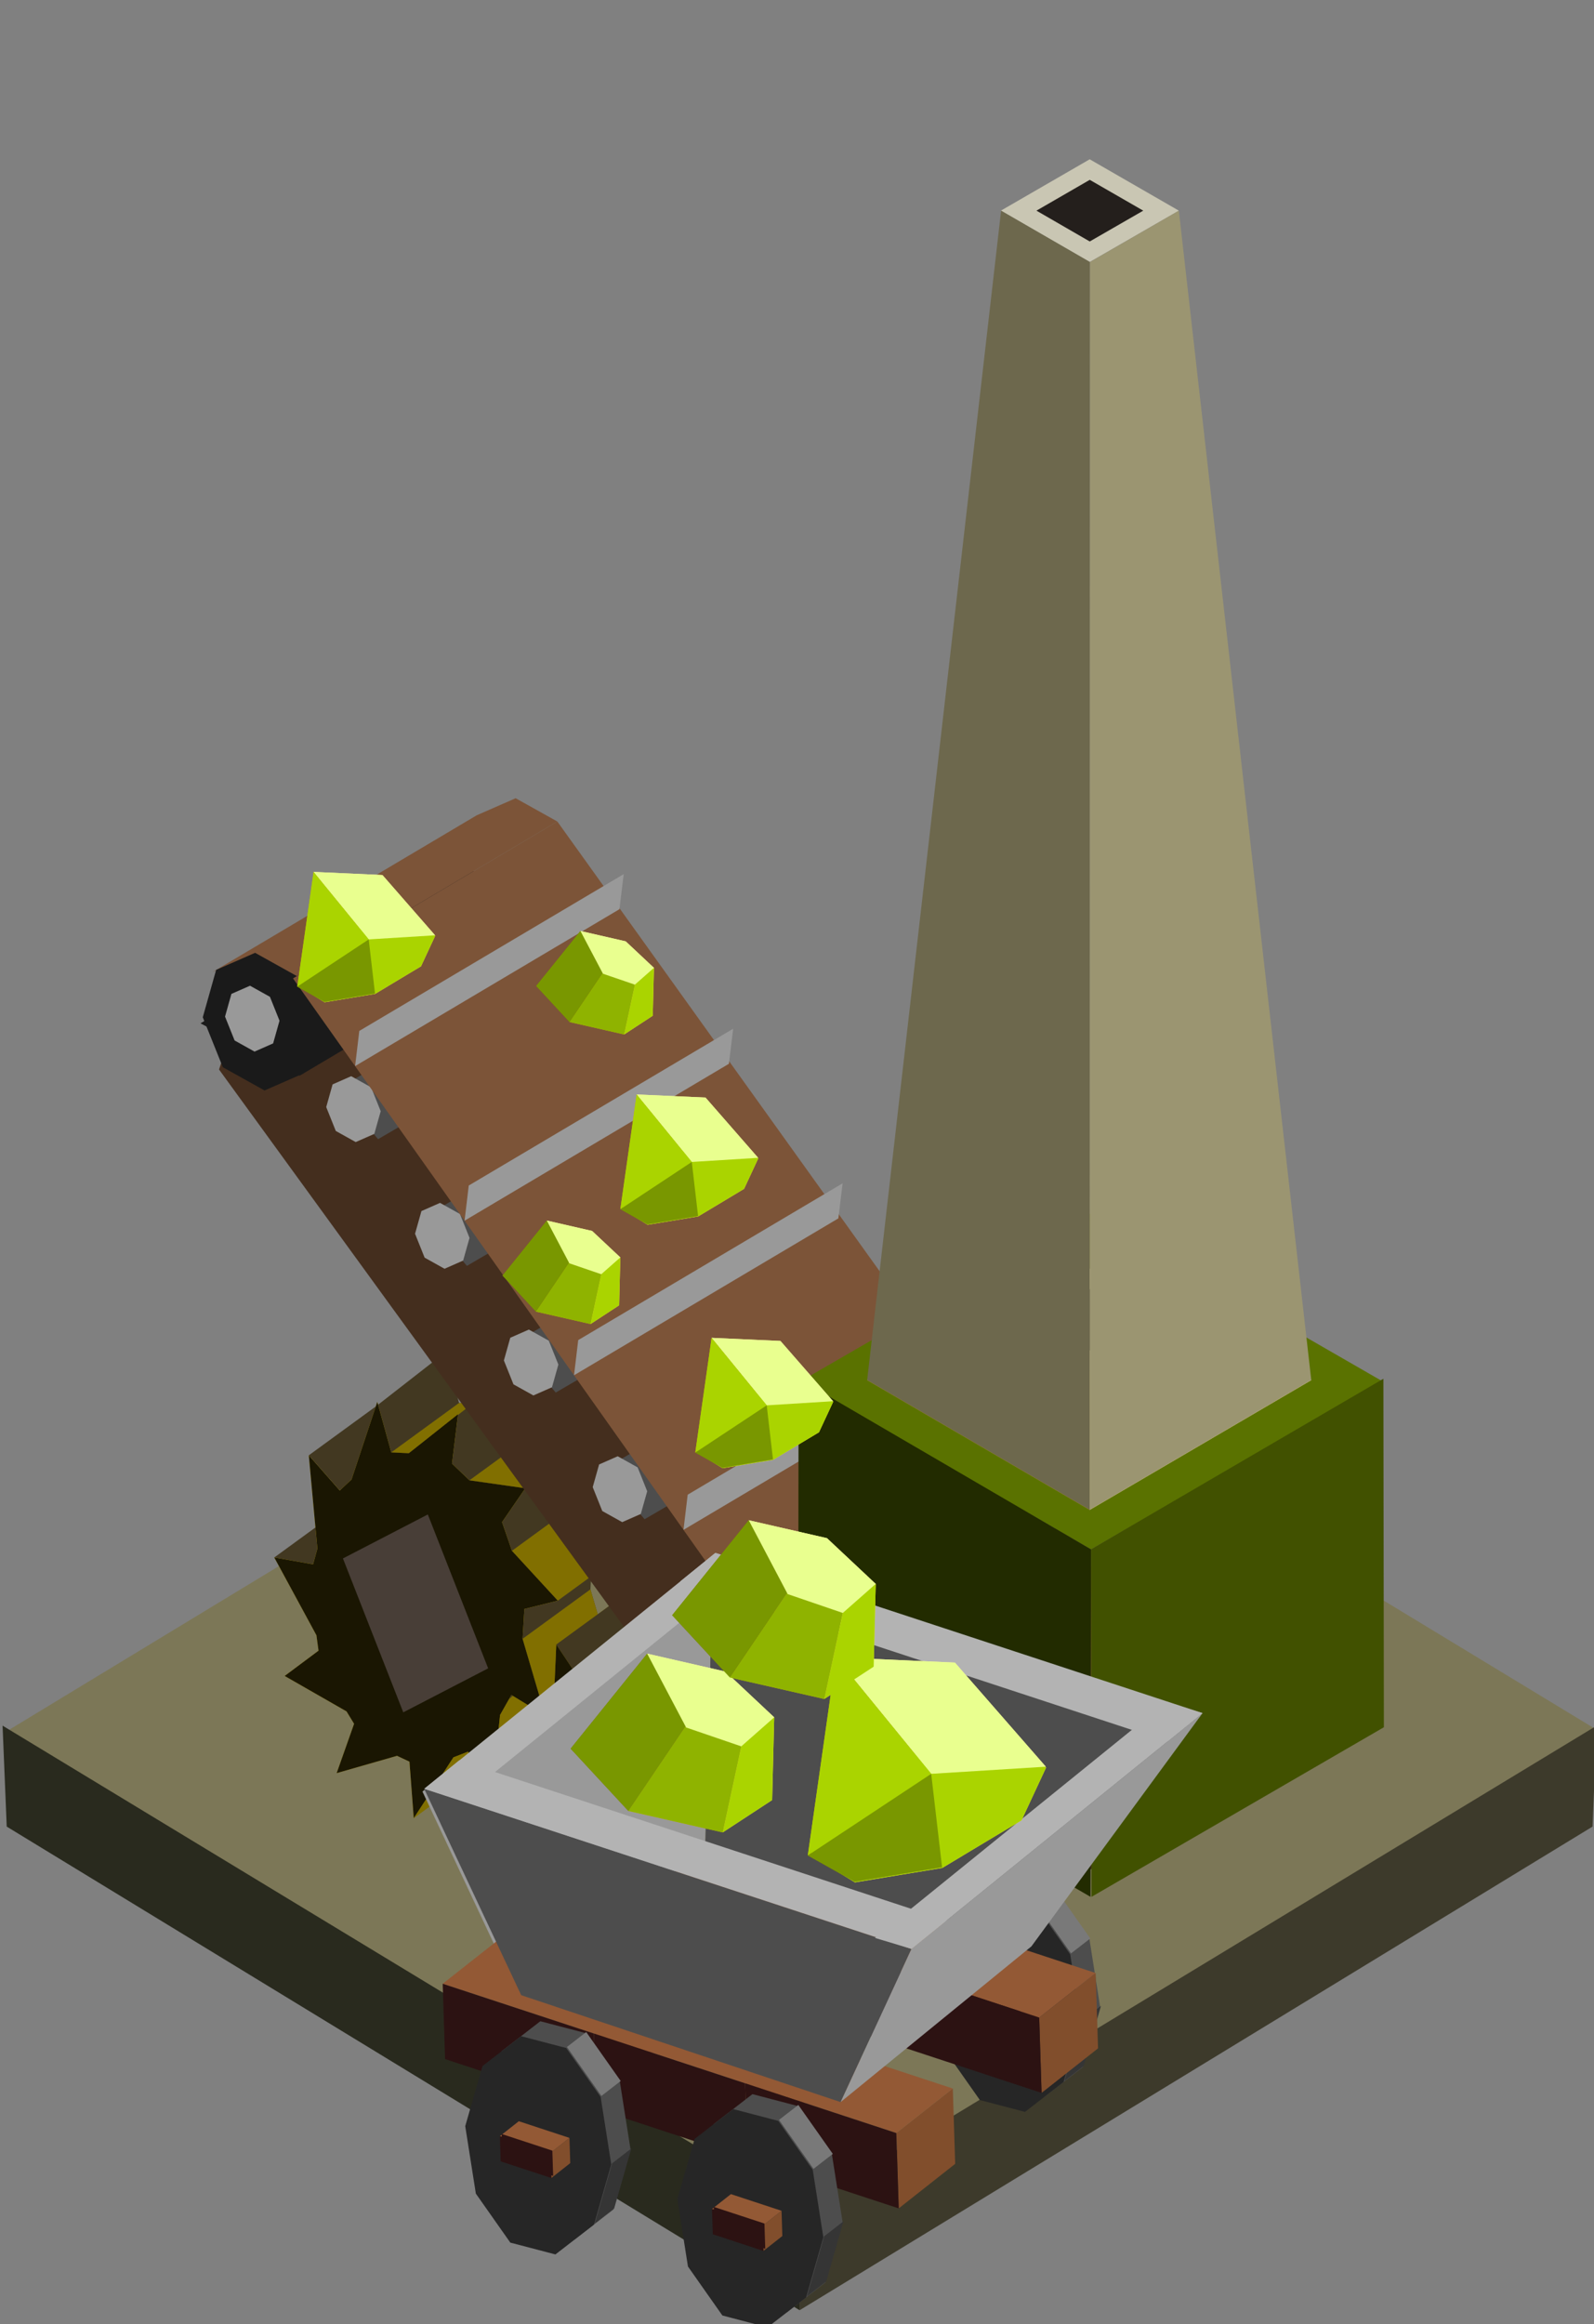 <?xml version="1.0" encoding="UTF-8" standalone="no"?>
<!-- Created with Inkscape (http://www.inkscape.org/) -->

<svg
   width="178.507mm"
   height="260.204mm"
   viewBox="0 0 178.507 260.204"
   version="1.1"
   id="svg1"
   inkscape:version="1.3 (0e150ed6c4, 2023-07-21)"
   sodipodi:docname="Dwarves mina.svg"
   xml:space="preserve"
   xmlns:inkscape="http://www.inkscape.org/namespaces/inkscape"
   xmlns:sodipodi="http://sodipodi.sourceforge.net/DTD/sodipodi-0.dtd"
   xmlns="http://www.w3.org/2000/svg"
   xmlns:svg="http://www.w3.org/2000/svg"><rect x="0" y="0" width="178.507" height="260.204" fill="#808080" stroke="none"/><sodipodi:namedview
     id="namedview1"
     pagecolor="#ffffff"
     bordercolor="#000000"
     borderopacity="0.25"
     inkscape:showpageshadow="2"
     inkscape:pageopacity="0.0"
     inkscape:pagecheckerboard="0"
     inkscape:deskcolor="#d1d1d1"
     inkscape:document-units="mm"
     showgrid="false"
     inkscape:zoom="0.088388348"
     inkscape:cx="19368.841"
     inkscape:cy="-10878.409"
     inkscape:window-width="1920"
     inkscape:window-height="991"
     inkscape:window-x="-9"
     inkscape:window-y="-9"
     inkscape:window-maximized="1"
     inkscape:current-layer="layer1"
     showguides="false"
     inkscape:rotation="1"><inkscape:grid
       id="grid1"
       units="mm"
       originx="-26127.782"
       originy="11620.45"
       spacingx="1"
       spacingy="1"
       empcolor="#0099e5"
       empopacity="0.302"
       color="#0099e5"
       opacity="0.149"
       empspacing="5"
       dotted="false"
       gridanglex="30"
       gridanglez="30"
       visible="false" /><sodipodi:guide
       position="-4326.662,-1795.736"
       orientation="1,0"
       id="guide117"
       inkscape:locked="false" /></sodipodi:namedview><defs
     id="defs1" /><g
     inkscape:label="Capa 1"
     inkscape:groupmode="layer"
     id="layer1"
     transform="translate(-6912.976,3074.577)"><g
       id="g173"
       transform="translate(30.202,42.069)"><g
         id="g108"
         transform="translate(-19.102,-390.18)"
         inkscape:export-filename="Sprites SVG\factory_goblin_8.svg"
         inkscape:export-xdpi="96"
         inkscape:export-ydpi="96"><g
           id="g37-1-5-9-2-6-3-5-9-2-8-7-7-6-30"
           transform="matrix(0.953,0,0,0.991,3129.385,-3480.1)"><rect
             style="fill:#7c7757;fill-opacity:1;stroke:none;stroke-width:0.34;stroke-dasharray:none;stroke-opacity:0"
             id="rect4-4-10-2-2-1-4-2-7-7-4-7-0-2-9-6-0-0-2-5-6-7-9"
             width="108.416"
             height="108.416"
             x="3239.759"
             y="-1451.088"
             transform="matrix(0.864,0.504,-0.864,0.504,0,0)" /><path
             style="fill:#3d3a2b;fill-opacity:1;stroke:none;stroke-width:0.04;stroke-linecap:round;stroke-opacity:0.938"
             d="m 4052.507,1021.477 93.174,-54.638 0.488,-11.405 -93.663,54.602 z"
             id="path33-0-0-7-9-6-1-8-5-18-5-0-7-4-5"
             sodipodi:nodetypes="ccccc" /><path
             style="fill:#292a1e;fill-opacity:1;stroke:none;stroke-width:0.04;stroke-linecap:round;stroke-opacity:0.938"
             d="m 4052.507,1021.477 -93.174,-54.638 -0.488,-11.405 93.663,54.602 z"
             id="path33-8-2-8-3-8-0-6-4-1-7-3-1-9-0-48"
             sodipodi:nodetypes="ccccc" /></g><g
           id="g145-80-64-1-4-8-9-1-5-1-5-2-8-8-3-4-77"
           transform="matrix(0.8,0,0,0.8,2567.249,-2807.269)"><path
             style="fill:#423821;fill-opacity:1;stroke-width:15;stroke-linecap:round"
             d="m 5456.676,318.971 9.493,-6.92 4.318,6.309 -9.493,6.92"
             id="path103-9-8-8-67-4-4-0-8-6-7-7-6-8-9-5-1-36-7-7-3-1-3"
             sodipodi:nodetypes="cccc" /><path
             style="fill:#423821;fill-opacity:1;stroke-width:15;stroke-linecap:round"
             d="m 5461.511,304.672 9.493,-6.92 4.334,4.925 -9.493,6.92"
             id="path103-9-8-8-3-9-7-3-1-9-8-6-9-1-8-9-5-0-7-9-2-0-8"
             sodipodi:nodetypes="cccc" /><path
             id="path102-6-9-4-8-7-4-7-2-0-0-2-32-7-7-1-9-9-9-0-8-1-2-7"
             style="fill:#423821;fill-opacity:1;stroke-width:2.173;stroke-linecap:round"
             inkscape:transform-center-x="-1.2647"
             inkscape:transform-center-y="0.48233312"
             d="m 5480.592,290.275 -9.588,7.477 4.334,4.925 -4.334,-4.925 1.204,13.062 -0.605,2.197 -5.434,-0.96 5.902,10.886 0.293,2.156 -4.742,3.539 8.662,4.962 1.059,1.732 -2.442,6.906 8.457,-2.422 1.735,0.818 0.603,7.903 5.554,-8.51 2.055,-0.803 3.274,6.313 1.198,-11.441 1.583,-2.797 4.735,2.89 -3.165,-10.75 0.246,-4.173 4.682,-1.168 -6.419,-6.976 -1.384,-4.016 3.253,-4.735 -7.817,-1.113 -2.443,-2.338 0.841,-6.918 -7.37,5.372 -1.972,-0.025 z m 25.056,33.952 -0.379,8.528 -2.009,3.207 -3.613,0.295 4.318,6.309 0.611,4.605 0.011,0.01 -1.829,4.343 6.006,-0.625 2.488,2.214 1.386,5.42 3.16,-7.785 2.084,-1.085 3.965,2.342 -2.484,-9.312 0.503,-2.769 3.585,-3.067 -6.24,-3.536 -1.304,-2.713 0.335,-6.113 -5.946,4.406 -1.786,-0.374 z"
             sodipodi:nodetypes="ccccccccccccccccccccccccccccccccccccccccccccccccccccccccc" /><path
             id="path103-0-1-4-9-3-1-2-4-7-8-92-0-7-1-9-4-63-2-0-4-7-53"
             style="fill:#816f00;fill-opacity:1;stroke-width:15;stroke-linecap:round"
             d="m 5473.055,304.262 2.455,0.117 9.01,-7.012 -1.972,-0.025 z m -7.21,5.335 -1.928,4.096 0.167,6.8 -1.417,6.06 9.493,-6.921 -5.817,-7.36 7.144,-5.208 z m 27.647,-8.346 -9.493,6.92 7.817,1.113 9.493,-6.921 z m 5.948,9.864 -9.493,6.921 6.419,6.976 9.493,-6.921 z m 1.491,12.318 -9.493,6.921 1.582,5.375 -7.686,6.768 -0.203,-3.37 -9.493,6.92 0.566,9.406 9.493,-6.92 -0.1,-1.665 1.49,5.585 7.725,-6.788 -1.79,-9.932 1.582,5.372 9.493,-6.92 -0.096,-0.326 2.751,-2.441 3.548,-2.515 -1.786,-0.374 -2.863,-4.3 -3.692,2.691 z m 16.281,9.889 -9.493,6.92 6.24,3.536 9.493,-6.92 z m 2.152,9.372 -9.493,6.92 1.218,4.568 -4.784,3.487 -3.16,7.785 9.168,-6.684 0.042,0.156 9.493,-6.92 z"
             sodipodi:nodetypes="cccccccccccccccccccccccccccccccccccccccccccccccccccccccccc" /><path
             style="fill:#423821;fill-opacity:1;stroke-width:15;stroke-linecap:round"
             d="m 5490.154,343.177 9.493,-6.92 4.318,6.309 -9.493,6.92"
             id="path103-9-8-8-93-5-1-8-1-3-3-3-0-1-9-7-7-6-7-0-0-5"
             sodipodi:nodetypes="cccc" /><path
             id="path102-6-9-2-9-6-3-2-4-7-5-65-5-1-2-3-8-48-2-7-4-7-1"
             style="fill:#ccb010;fill-opacity:1;stroke-width:2.173;stroke-linecap:round"
             inkscape:transform-center-x="-1.2647"
             inkscape:transform-center-y="0.48233312"
             d="m 5471.099,297.195 -3.608,10.867 -1.646,1.534 -4.334,-4.925 1.204,13.062 -0.605,2.197 -5.434,-0.96 5.902,10.886 0.293,2.156 -4.742,3.539 8.662,4.961 1.059,1.732 -2.442,6.906 8.457,-2.421 1.735,0.818 0.603,7.903 5.554,-8.51 2.055,-0.803 3.274,6.313 1.198,-11.441 1.583,-2.797 4.735,2.89 -3.165,-10.75 0.246,-4.173 4.682,-1.168 -6.419,-6.976 -1.384,-4.016 3.253,-4.735 -7.817,-1.113 -2.443,-2.338 0.841,-6.918 -6.886,5.464 -2.455,-0.117 z m 25.056,33.952 -0.379,8.528 -2.009,3.207 -3.613,0.295 4.318,6.309 0.611,4.605 0.011,0.01 -1.829,4.343 6.006,-0.625 2.488,2.214 1.386,5.42 3.16,-7.785 2.084,-1.085 3.965,2.342 -2.484,-9.312 0.503,-2.769 3.585,-3.067 -6.24,-3.536 -1.304,-2.713 0.335,-6.113 -5.068,4.498 -2.663,-0.466 z" /><path
             sodipodi:type="star"
             style="fill:#483e37;fill-opacity:1;stroke-width:15;stroke-linecap:round"
             id="path183-7-2-95-8-3-9-6-3-4-3-8-9-0-1-0-2-9-7-6-7-5-34"
             inkscape:flatsided="true"
             sodipodi:sides="4"
             sodipodi:cx="1520.6566"
             sodipodi:cy="-183.54285"
             sodipodi:r1="16.913481"
             sodipodi:r2="40.629944"
             sodipodi:arg1="1.1124558"
             sodipodi:arg2="1.897854"
             inkscape:rounded="0"
             inkscape:randomized="0"
             d="m 1528.14,-168.375 -22.651,-7.684 7.684,-22.651 22.651,7.684 z"
             inkscape:transform-center-x="-1.9465794"
             inkscape:transform-center-y="-1.3641295"
             transform="matrix(0.55,0.167,-0.154,0.821,4611.611,222.366)" /><path
             style="fill:#423821;fill-opacity:1;stroke-width:15;stroke-linecap:round"
             d="m 5496.155,331.148 9.493,-6.92 2.863,4.299 -9.493,6.92"
             id="path103-9-8-8-6-9-0-9-8-2-3-4-8-3-7-9-7-3-4-4-9-8-1"
             sodipodi:nodetypes="cccc" /><path
             id="path102-6-9-2-81-0-9-8-6-5-1-3-2-7-8-1-4-5-0-8-6-6-62"
             style="fill:#1a1602;fill-opacity:1;stroke-width:2.173;stroke-linecap:round"
             inkscape:transform-center-x="-1.2647"
             inkscape:transform-center-y="0.48233312"
             d="m 5471.099,297.195 -3.608,10.867 -1.646,1.534 -4.334,-4.925 1.204,13.062 -0.605,2.197 -5.434,-0.96 5.902,10.886 0.293,2.156 -4.742,3.539 8.662,4.961 1.059,1.732 -2.442,6.906 8.457,-2.421 1.735,0.818 0.603,7.903 5.554,-8.51 2.055,-0.803 3.274,6.313 1.198,-11.441 1.583,-2.797 4.735,2.89 -3.165,-10.75 0.246,-4.173 4.682,-1.168 -6.419,-6.976 -1.384,-4.016 3.253,-4.735 -7.817,-1.113 -2.443,-2.338 0.841,-6.918 -6.886,5.464 -2.455,-0.117 z m 25.056,33.952 -0.379,8.528 -2.009,3.207 -3.613,0.295 4.318,6.309 0.611,4.605 0.011,0.01 -1.829,4.343 6.006,-0.625 2.488,2.214 1.386,5.42 3.16,-7.785 2.084,-1.085 3.965,2.342 -2.484,-9.312 0.503,-2.769 3.585,-3.067 -6.24,-3.536 -1.304,-2.713 0.335,-6.113 -5.068,4.498 -2.663,-0.466 z" /><path
             sodipodi:type="star"
             style="fill:#483e37;fill-opacity:1;stroke-width:15;stroke-linecap:round"
             id="path183-7-2-95-1-8-1-9-8-6-3-9-3-8-2-3-4-4-2-1-5-2-4-8-6"
             inkscape:flatsided="true"
             sodipodi:sides="4"
             sodipodi:cx="1520.6566"
             sodipodi:cy="-183.54285"
             sodipodi:r1="16.913481"
             sodipodi:r2="40.629944"
             sodipodi:arg1="1.1124558"
             sodipodi:arg2="1.897854"
             inkscape:rounded="0"
             inkscape:randomized="0"
             d="m 1528.14,-168.375 -22.651,-7.684 7.684,-22.651 22.651,7.684 z"
             inkscape:transform-center-x="0.68890428"
             inkscape:transform-center-y="-1.4009901"
             transform="matrix(0.053,-0.304,0.374,0.23,5490.311,850.741)" /><path
             sodipodi:type="star"
             style="fill:#483e37;fill-opacity:1;stroke-width:15;stroke-linecap:round"
             id="path183-7-2-95-1-8-1-3-5-4-6-4-6-8-3-7-3-1-9-6-6-4-0-4-5-7"
             inkscape:flatsided="true"
             sodipodi:sides="4"
             sodipodi:cx="1520.6566"
             sodipodi:cy="-183.54285"
             sodipodi:r1="16.913481"
             sodipodi:r2="40.629944"
             sodipodi:arg1="1.1124558"
             sodipodi:arg2="1.897854"
             inkscape:rounded="0"
             inkscape:randomized="0"
             d="m 1528.14,-168.375 -22.651,-7.684 7.684,-22.651 22.651,7.684 z"
             inkscape:transform-center-x="0.074299062"
             inkscape:transform-center-y="-3.286716"
             transform="matrix(0.357,-0.533,0.494,0.77,5024.249,1278.634)" /></g><g
           id="g27-7-4-2-9-8-1-2-3-4-7-27-2-5-8-27-727"
           transform="matrix(0.8,0,0,0.8,5633.969,-2650.878)"><path
             style="fill:#7e7591;fill-opacity:1;stroke-width:45.982;stroke-linecap:round"
             d="m 1689.697,79.83 0.433,74.547 h -2.597 l -19.48,-27.817 z"
             id="path185-23-0-4-4-8-4-9-6-5-6-7-2-7-84-3-9-9-00-29" /><path
             id="rect4-9-3-9-3-8-0-8-2-2-11-6-8-3-5-5-3-6-7-5-9-6-0-8-3-7-1-5-3-65"
             style="fill:#442e1e;fill-opacity:1;stroke:#000000;stroke-width:0.05;stroke-dasharray:none;stroke-opacity:0"
             d="m 1652.547,33.233 -32.102,7.504 -4.901,14.452 83.152,114.427 32.875,1.066 15.62,-9.269 z"
             sodipodi:nodetypes="ccccccc" /><path
             id="rect4-9-3-9-3-8-0-8-2-2-11-5-4-4-6-1-49-2-4-1-8-9-3-0-9-0-9-39"
             style="fill:#1a1a1a;fill-opacity:1;stroke:#000000;stroke-width:0.05;stroke-dasharray:none;stroke-opacity:0"
             d="m 1649.956,26.773 13.877,7.328 -37.003,21.957 -13.877,-7.328 z"
             sodipodi:nodetypes="ccccc" /><path
             id="rect4-9-3-9-3-8-0-8-2-2-11-6-9-9-2-1-7-8-2-5-1-9-3-5-8-1-6-4-38"
             style="fill:#7c5438;fill-opacity:1;stroke:#000000;stroke-width:0.05;stroke-dasharray:none;stroke-opacity:0"
             d="m 1657.064,17.227 -5.449,2.387 -37.004,21.957 5.45,-2.387 5.836,3.255 37.003,-21.957 z" /><path
             id="rect4-9-3-9-3-8-0-8-2-4-6-5-1-7-7-5-1-3-2-3-9-2-1-1-4-6-1-5-1"
             style="fill:#4d4d4d;fill-opacity:1;stroke:#000000;stroke-width:0.05;stroke-dasharray:none;stroke-opacity:0"
             d="m 1689.915,92.245 14.801,8.628 -14.801,8.629 -14.801,8.628 -5.844,-6.929 14.801,-8.629 z"
             sodipodi:nodetypes="ccccccc" /><path
             id="rect4-9-3-9-3-8-0-8-2-4-6-4-9-0-5-1-5-7-9-6-5-0-4-1-8-5-9-8-5"
             style="fill:#4d4d4d;fill-opacity:1;stroke:#000000;stroke-width:0.05;stroke-dasharray:none;stroke-opacity:0"
             d="m 1677.479,74.515 14.801,8.628 -14.801,8.629 -14.801,8.628 -5.844,-6.929 14.801,-8.629 z"
             sodipodi:nodetypes="ccccccc" /><path
             id="rect4-9-3-9-3-8-0-8-2-4-6-00-2-2-9-6-0-3-0-2-0-6-84-6-7-6-4-20"
             style="fill:#4d4d4d;fill-opacity:1;stroke:#000000;stroke-width:0.05;stroke-dasharray:none;stroke-opacity:0"
             d="m 1652.609,39.055 14.801,8.628 -14.801,8.629 -14.801,8.628 -5.844,-6.929 14.801,-8.629 z"
             sodipodi:nodetypes="ccccccc" /><path
             id="rect4-9-3-9-3-8-0-8-2-4-6-0-0-3-8-0-6-9-7-9-3-2-2-6-3-1-0-5-46"
             style="fill:#4d4d4d;fill-opacity:1;stroke:#000000;stroke-width:0.05;stroke-dasharray:none;stroke-opacity:0"
             d="m 1665.044,56.785 14.801,8.628 -14.801,8.629 -14.801,8.628 -5.844,-6.929 14.801,-8.629 z"
             sodipodi:nodetypes="ccccccc" /><path
             sodipodi:type="star"
             style="fill:#1a1a1a;fill-opacity:1;stroke-width:15;stroke-linecap:round"
             id="path197-3-5-7-9-7-6-4-7-7-0-3-7-6-8-0-5-89-89"
             inkscape:flatsided="true"
             sodipodi:sides="8"
             sodipodi:cx="1944.9738"
             sodipodi:cy="-98.210381"
             sodipodi:r1="14.381221"
             sodipodi:r2="13.286515"
             sodipodi:arg1="1.1126192"
             sodipodi:arg2="1.5053183"
             inkscape:rounded="0"
             inkscape:randomized="0"
             d="m 1951.335,-85.312 -10.983,0.72 -8.276,-7.257 -0.72,-10.983 7.257,-8.276 10.983,-0.72 8.276,7.257 0.72,10.983 z"
             inkscape:transform-center-x="-1.0716168e-05"
             transform="matrix(0.511,-0.175,0.222,0.648,649.175,452.503)"
             inkscape:transform-center-y="-4.9627403e-06" /><path
             sodipodi:type="star"
             style="fill:#999999;fill-opacity:1;stroke-width:15;stroke-linecap:round"
             id="path197-3-6-3-2-6-8-9-4-8-4-8-5-8-56-5-3-7-6-2"
             inkscape:flatsided="true"
             sodipodi:sides="8"
             sodipodi:cx="1944.9738"
             sodipodi:cy="-98.210381"
             sodipodi:r1="14.381221"
             sodipodi:r2="13.286515"
             sodipodi:arg1="1.1126192"
             sodipodi:arg2="1.5053183"
             inkscape:rounded="0"
             inkscape:randomized="0"
             d="m 1951.335,-85.312 -10.983,0.72 -8.276,-7.257 -0.72,-10.983 7.257,-8.276 10.983,-0.72 8.276,7.257 0.72,10.983 z"
             transform="matrix(0.244,-0.084,0.106,0.31,1156.034,241.897)"
             inkscape:transform-center-y="-5.9420463e-06"
             inkscape:transform-center-x="5.4454107e-05" /><path
             sodipodi:type="star"
             style="fill:#999999;fill-opacity:1;stroke-width:15;stroke-linecap:round"
             id="path197-3-6-8-5-7-8-0-0-6-5-7-6-9-7-6-8-9-5-5-1"
             inkscape:flatsided="true"
             sodipodi:sides="8"
             sodipodi:cx="1944.9738"
             sodipodi:cy="-98.210381"
             sodipodi:r1="14.381221"
             sodipodi:r2="13.286515"
             sodipodi:arg1="1.1126192"
             sodipodi:arg2="1.5053183"
             inkscape:rounded="0"
             inkscape:randomized="0"
             d="m 1951.335,-85.312 -10.983,0.72 -8.276,-7.257 -0.72,-10.983 7.257,-8.276 10.983,-0.72 8.276,7.257 0.72,10.983 z"
             transform="matrix(0.244,-0.084,0.106,0.31,1170.198,254.559)"
             inkscape:transform-center-y="-5.9420463e-06"
             inkscape:transform-center-x="5.4454107e-05" /><path
             sodipodi:type="star"
             style="fill:#999999;fill-opacity:1;stroke-width:15;stroke-linecap:round"
             id="path197-3-6-1-2-8-5-1-9-5-8-9-9-3-0-3-0-6-0-0-29"
             inkscape:flatsided="true"
             sodipodi:sides="8"
             sodipodi:cx="1944.9738"
             sodipodi:cy="-98.210381"
             sodipodi:r1="14.381221"
             sodipodi:r2="13.286515"
             sodipodi:arg1="1.1126192"
             sodipodi:arg2="1.5053183"
             inkscape:rounded="0"
             inkscape:randomized="0"
             d="m 1951.335,-85.312 -10.983,0.72 -8.276,-7.257 -0.72,-10.983 7.257,-8.276 10.983,-0.72 8.276,7.257 0.72,10.983 z"
             transform="matrix(0.244,-0.084,0.106,0.31,1182.633,272.289)"
             inkscape:transform-center-y="-5.9420463e-06"
             inkscape:transform-center-x="5.4454107e-05" /><path
             sodipodi:type="star"
             style="fill:#999999;fill-opacity:1;stroke-width:15;stroke-linecap:round"
             id="path197-3-6-1-5-3-8-9-4-0-9-9-9-0-9-4-75-7-7-3-5-7"
             inkscape:flatsided="true"
             sodipodi:sides="8"
             sodipodi:cx="1944.9738"
             sodipodi:cy="-98.210381"
             sodipodi:r1="14.381221"
             sodipodi:r2="13.286515"
             sodipodi:arg1="1.1126192"
             sodipodi:arg2="1.5053183"
             inkscape:rounded="0"
             inkscape:randomized="0"
             d="m 1951.335,-85.312 -10.983,0.72 -8.276,-7.257 -0.72,-10.983 7.257,-8.276 10.983,-0.72 8.276,7.257 0.72,10.983 z"
             transform="matrix(0.244,-0.084,0.106,0.31,1195.069,290.019)"
             inkscape:transform-center-y="-5.9420463e-06"
             inkscape:transform-center-x="5.4454107e-05" /><path
             sodipodi:type="star"
             style="fill:#999999;fill-opacity:1;stroke-width:15;stroke-linecap:round"
             id="path197-3-6-1-4-3-4-6-3-3-2-2-0-9-5-5-3-1-0-1-5-9"
             inkscape:flatsided="true"
             sodipodi:sides="8"
             sodipodi:cx="1944.9738"
             sodipodi:cy="-98.210381"
             sodipodi:r1="14.381221"
             sodipodi:r2="13.286515"
             sodipodi:arg1="1.1126192"
             sodipodi:arg2="1.5053183"
             inkscape:rounded="0"
             inkscape:randomized="0"
             d="m 1951.335,-85.312 -10.983,0.72 -8.276,-7.257 -0.72,-10.983 7.257,-8.276 10.983,-0.72 8.276,7.257 0.72,10.983 z"
             transform="matrix(0.244,-0.084,0.106,0.31,1207.504,307.749)"
             inkscape:transform-center-y="-5.9420463e-06"
             inkscape:transform-center-x="5.4454107e-05" /><path
             id="rect4-9-3-9-3-8-0-8-2-4-6-5-2-8-0-83-5-6-4-0-2-8-3-2-3-7-3-1-4-31"
             style="fill:#4d4d4d;fill-opacity:1;stroke:#000000;stroke-width:0.05;stroke-dasharray:none;stroke-opacity:0"
             d="m 1702.07,109.976 14.801,8.628 -14.801,8.629 -14.801,8.628 -5.844,-6.929 14.801,-8.629 z"
             sodipodi:nodetypes="ccccccc" /><path
             id="rect4-9-3-9-3-8-0-8-2-4-6-5-2-0-3-0-6-6-1-9-1-0-3-7-7-8-3-8-7-5-1"
             style="fill:#4d4d4d;fill-opacity:1;stroke:#000000;stroke-width:0.05;stroke-dasharray:none;stroke-opacity:0"
             d="m 1714.505,127.706 14.801,8.628 -14.801,8.629 -14.801,8.628 -5.844,-6.929 14.801,-8.629 z"
             sodipodi:nodetypes="ccccccc" /><path
             sodipodi:type="star"
             style="fill:#999999;fill-opacity:1;stroke-width:15;stroke-linecap:round"
             id="path197-3-6-1-7-7-7-3-50-1-4-2-8-8-8-4-5-9-0-7-3-96"
             inkscape:flatsided="true"
             sodipodi:sides="8"
             sodipodi:cx="1944.9738"
             sodipodi:cy="-98.210381"
             sodipodi:r1="14.381221"
             sodipodi:r2="13.286515"
             sodipodi:arg1="1.1126192"
             sodipodi:arg2="1.5053183"
             inkscape:rounded="0"
             inkscape:randomized="0"
             d="m 1951.335,-85.312 -10.983,0.72 -8.276,-7.257 -0.72,-10.983 7.257,-8.276 10.983,-0.72 8.276,7.257 0.72,10.983 z"
             transform="matrix(0.244,-0.084,0.106,0.31,1219.659,325.479)"
             inkscape:transform-center-y="-5.9420463e-06"
             inkscape:transform-center-x="5.4454107e-05" /><path
             sodipodi:type="star"
             style="fill:#999999;fill-opacity:1;stroke-width:15;stroke-linecap:round"
             id="path197-3-6-1-0-1-7-4-6-0-1-2-9-2-1-5-4-4-1-4-10-3"
             inkscape:flatsided="true"
             sodipodi:sides="8"
             sodipodi:cx="1944.9738"
             sodipodi:cy="-98.210381"
             sodipodi:r1="14.381221"
             sodipodi:r2="13.286515"
             sodipodi:arg1="1.1126192"
             sodipodi:arg2="1.5053183"
             inkscape:rounded="0"
             inkscape:randomized="0"
             d="m 1951.335,-85.312 -10.983,0.72 -8.276,-7.257 -0.72,-10.983 7.257,-8.276 10.983,-0.72 8.276,7.257 0.72,10.983 z"
             transform="matrix(0.244,-0.084,0.106,0.31,1232.094,343.21)"
             inkscape:transform-center-y="-5.9420463e-06"
             inkscape:transform-center-x="5.4454107e-05" /><path
             id="path184-8-5-7-5-1-2-5-5-7-7-6-96-7-0-5-0-53"
             style="fill:#7c5438;fill-opacity:1;stroke-width:15;stroke-linecap:round"
             d="m 1662.9,20.481 -37.003,21.957 93.731,132.337 18.201,-14.406 16.614,-12.177 z"
             sodipodi:nodetypes="cccccc" /><path
             id="rect4-9-3-9-3-8-0-8-2-4-5-6-5-4-5-1-8-0-6-9-0-7-9-3-3-3-0-5-2"
             style="fill:#999999;fill-opacity:1;stroke:#000000;stroke-width:0.05;stroke-dasharray:none;stroke-opacity:0"
             d="m 1748.806,136.019 -0.597,4.908 -37.003,21.957 0.587,-4.922 z"
             sodipodi:nodetypes="ccccc" /><path
             id="rect4-9-3-9-3-8-0-8-2-4-5-2-3-5-2-3-3-9-0-0-5-6-3-94-1-8-6-2-3"
             style="fill:#999999;fill-opacity:1;stroke:#000000;stroke-width:0.05;stroke-dasharray:none;stroke-opacity:0"
             d="m 1733.483,114.385 -0.597,4.908 -37.003,21.957 0.587,-4.922 z"
             sodipodi:nodetypes="ccccc" /><path
             id="rect4-9-3-9-3-8-0-8-2-4-5-7-9-4-1-1-5-2-9-4-5-8-3-4-4-9-3-40-5"
             style="fill:#999999;fill-opacity:1;stroke:#000000;stroke-width:0.05;stroke-dasharray:none;stroke-opacity:0"
             d="m 1718.16,92.751 -0.597,4.908 -37.003,21.957 0.587,-4.922 z"
             sodipodi:nodetypes="ccccc" /><path
             id="rect4-9-3-9-3-8-0-8-2-4-5-70-1-8-1-8-5-7-0-2-0-0-4-0-9-7-5-7-8"
             style="fill:#999999;fill-opacity:1;stroke:#000000;stroke-width:0.05;stroke-dasharray:none;stroke-opacity:0"
             d="m 1702.837,71.117 -0.597,4.908 -37.003,21.957 0.587,-4.922 z"
             sodipodi:nodetypes="ccccc" /><path
             id="rect4-9-3-9-3-8-0-8-2-4-5-707-9-2-4-2-4-1-1-7-3-6-4-6-5-5-9-44-4"
             style="fill:#999999;fill-opacity:1;stroke:#000000;stroke-width:0.05;stroke-dasharray:none;stroke-opacity:0"
             d="m 1687.515,49.483 -0.597,4.908 -37.003,21.957 0.587,-4.922 z"
             sodipodi:nodetypes="ccccc" /><path
             id="rect4-9-3-9-3-8-0-8-2-4-5-41-0-2-4-9-3-6-2-9-4-2-1-9-9-6-4-8-54"
             style="fill:#999999;fill-opacity:1;stroke:#000000;stroke-width:0.05;stroke-dasharray:none;stroke-opacity:0"
             d="m 1672.192,27.848 -0.597,4.908 -37.003,21.957 0.587,-4.922 z"
             sodipodi:nodetypes="ccccc" /></g><g
           id="g103-4-00-5-1-1-9-7-2-0-8-6-3-3-3-7-8-7-1-3-7-8-4-6-2-6-1-8"
           transform="matrix(0.8,0,0,0.8,7235.366,-3321.349)"><g
             id="g97-0-0-1-1-3-5-8-6-3-5-8-6-7-0-07-2-2-3-6-2-0-5-6-2-3-0-7-77"
             transform="translate(208.267,41.209)"><path
               style="fill:#d4aa00;stroke:#020202;stroke-width:0.658;stroke-opacity:0"
               d="m -505.595,919.048 -5.562,8.231 7.65,1.741 1.876,-8.713"
               id="path73-8-7-7-7-6-8-0-9-4-7-6-7-0-1-3-5-73-9-3-05-9-5-8-62-7-3-6-9-4-0-4-5-0-7-1-7-4-2-7-6"
               sodipodi:nodetypes="cccc" /><path
               style="fill:#806600;stroke:#020202;stroke-width:0.658;stroke-opacity:0"
               d="m -509.629,914.539 4.034,4.509 -5.562,8.231 -4.674,-5.045"
               id="path192-3-4-8-9-96-7-1-3-8-1-2-5-5-4-1-0-6-2-8-75-4-4-89-4-96-9-3-5-8-0-2-1-4-5-0-894"
               sodipodi:nodetypes="cccc" /><path
               style="fill:#ffdd55;stroke:#020202;stroke-width:0.658;stroke-opacity:0"
               d="m -503.507,929.019 1.876,-8.713 2.293,-0.609 -0.167,6.703"
               id="path72-8-8-0-1-9-9-3-6-5-88-2-6-7-9-4-8-8-1-0-8-4-1-5-7-9-6-1-5-77-3-6-0-8-6-4-1-5-8-7-8"
               sodipodi:nodetypes="cccc" /><path
               style="font-variation-settings:normal;vector-effect:none;fill:#ffeeaa;fill-opacity:1;stroke-width:0.366;stroke-linecap:butt;stroke-linejoin:miter;stroke-miterlimit:4;stroke-dasharray:none;stroke-dashoffset:0;stroke-opacity:1;-inkscape-stroke:none"
               d="m -506.475,920.521 -3.155,-5.982 6.341,1.452 3.951,3.707 -2.669,2.352 z"
               id="path93-0-8-7-8-0-4-8-9-8-0-6-1-6-7-92-0-0-6-1-8-3-5-7-3-5-1-7-9-9-7-91"
               sodipodi:nodetypes="cccccc" /></g></g><g
           id="g103-4-00-5-1-1-9-7-2-0-8-4-0-7-6-1-2-3-5-2-0-5-4-6-0-9-2-8-8"
           transform="matrix(0.8,0,0,0.8,7245.22,-3331.189)"><g
             id="g97-0-0-1-1-3-5-8-6-3-5-8-5-9-6-0-8-0-3-8-9-2-0-4-9-0-8-5-68-0"
             transform="translate(208.267,41.209)"><path
               style="fill:#d4aa00;stroke:#020202;stroke-width:0.658;stroke-opacity:0"
               d="m -505.595,919.048 -5.562,8.231 7.65,1.741 1.876,-8.713"
               id="path73-8-7-7-7-6-8-0-9-4-7-6-7-0-1-3-5-73-9-3-05-9-5-8-2-3-0-4-6-8-6-6-4-8-9-9-85-1-1-5-8-7"
               sodipodi:nodetypes="cccc" /><path
               style="fill:#806600;stroke:#020202;stroke-width:0.658;stroke-opacity:0"
               d="m -509.629,914.539 4.034,4.509 -5.562,8.231 -4.674,-5.045"
               id="path192-3-4-8-9-96-7-1-3-8-1-2-5-5-4-1-0-6-2-8-7-5-0-9-1-6-9-1-3-7-4-0-4-1-3-0-98-6"
               sodipodi:nodetypes="cccc" /><path
               style="fill:#ffdd55;stroke:#020202;stroke-width:0.658;stroke-opacity:0"
               d="m -503.507,929.019 1.876,-8.713 2.293,-0.609 -0.167,6.703"
               id="path72-8-8-0-1-9-9-3-6-5-88-2-6-7-9-4-8-8-1-0-8-4-1-5-4-2-3-1-4-6-0-4-1-2-9-8-3-8-7-8-8-6"
               sodipodi:nodetypes="cccc" /><path
               style="font-variation-settings:normal;vector-effect:none;fill:#ffeeaa;fill-opacity:1;stroke-width:0.366;stroke-linecap:butt;stroke-linejoin:miter;stroke-miterlimit:4;stroke-dasharray:none;stroke-dashoffset:0;stroke-opacity:1;-inkscape-stroke:none"
               d="m -506.475,920.521 -3.155,-5.982 6.341,1.452 3.951,3.707 -2.669,2.352 z"
               id="path93-0-8-7-8-0-4-8-9-8-0-6-1-6-7-7-1-8-2-4-8-4-4-9-4-9-1-5-5-6-8-2-8"
               sodipodi:nodetypes="cccccc" /></g></g><g
           id="g91-9-9-5-9-84-4-2-9-1-3-7-3-4-6-8-7-8-9-50"
           transform="matrix(1.659,0,0,1.659,5756.774,-2268.189)"><path
             style="fill:#5a7200;fill-opacity:1;stroke:#000000;stroke-width:0.054;stroke-dasharray:none;stroke-opacity:0"
             d="m 783.565,-183.014 -19.683,11.335 -19.617,-11.335 19.617,-11.335 z"
             id="path136-4-4-9-4-7-5-0-0-4-0-8-9-9-8-7-2-3-4-7-1-9-8-36" /><path
             style="fill:#415100;fill-opacity:1;stroke:#000000;stroke-width:0.054;stroke-dasharray:none;stroke-opacity:0"
             d="m 783.619,-183.191 0.033,23.518 -19.737,11.446 -0.033,-23.453 z"
             id="path136-4-4-9-4-0-4-8-9-7-9-8-9-4-1-0-6-7-9-4-8-3-5-0-5"
             sodipodi:nodetypes="ccccc" /><path
             style="fill:#222b00;fill-opacity:1;stroke:#000000;stroke-width:0.054;stroke-dasharray:none;stroke-opacity:0"
             d="m 744.145,-183.191 -0.033,23.518 19.737,11.446 0.033,-23.453 z"
             id="path136-4-4-9-4-0-0-7-2-3-3-75-7-4-2-2-6-3-7-4-0-6-6-2-47-96"
             sodipodi:nodetypes="ccccc" /></g><g
           id="g129-7-6-7-8-2-9-2-4-7-0-6-3-1-5-2-70"
           transform="matrix(0.8,0,0,0.8,2579.811,-3864.348)"><path
             style="fill:#6d684d;fill-opacity:1;stroke:#020202;stroke-width:0.138;stroke-opacity:0"
             d="m 5523.967,1615.498 31.153,18.16 0.014,-16.928 -12.442,-7.188 z"
             id="path135-0-9-7-4-3-0-3-8-6-1-2-5-5-3-5-4-4-5-0-17-0"
             sodipodi:nodetypes="ccccc" /><path
             style="fill:#9b9571;fill-opacity:1;stroke:#020202;stroke-width:0.138;stroke-opacity:0"
             d="m 5586.136,1615.498 -31.015,18.16 0.014,-16.928 12.442,-7.188 z"
             id="path135-4-8-2-3-6-6-5-6-5-8-5-2-8-1-2-5-1-4-9-6-5-47"
             sodipodi:nodetypes="ccccc" /></g><g
           id="g254-6-1-4-6-2-6-0-8-4-2-8-0-8-2-2-30"
           transform="matrix(0.8,0,0,0.8,2000.097,-3540.364)"><g
             id="g148-8-4-2-3-8-4-8-9-1-9-7-8-2-8-9-9-7-1-4-1"
             transform="matrix(0.715,-0.174,0.023,0.676,5521.944,1303.346)"><g
               id="g146-7-0-7-7-94-8-4-7-33-7-8-6-0-2-8-9-0-2-2-7"
               transform="translate(-42.176,-64.408)"><path
                 sodipodi:type="star"
                 style="fill:#4d4d4d;fill-opacity:1;stroke-width:3;stroke-opacity:0.971"
                 id="path19-9-2-9-6-8-25-6-1-6-6-7-5-2-9-5-5-3-6-8-6-97"
                 inkscape:flatsided="true"
                 sodipodi:sides="10"
                 sodipodi:cx="662.48096"
                 sodipodi:cy="260.98868"
                 sodipodi:r1="27.361679"
                 sodipodi:r2="26.022501"
                 sodipodi:arg1="1.3291344"
                 sodipodi:arg2="1.6432937"
                 inkscape:rounded="0"
                 inkscape:randomized="0"
                 d="m 669.029,287.555 -16.866,-1.225 -12.925,-10.905 -4.047,-16.419 6.377,-15.662 14.365,-8.923 16.866,1.225 12.925,10.905 4.047,16.419 -6.377,15.662 z"
                 transform="matrix(0.517,0.218,-0.029,0.822,746.639,-38.518)" /><path
                 sodipodi:type="star"
                 style="fill:#262626;fill-opacity:1;stroke-width:3;stroke-opacity:0.971"
                 id="path19-9-3-0-8-7-9-7-3-7-5-8-7-0-6-1-3-50-7-8-5-7-12"
                 inkscape:flatsided="true"
                 sodipodi:sides="10"
                 sodipodi:cx="662.48096"
                 sodipodi:cy="260.98868"
                 sodipodi:r1="27.361679"
                 sodipodi:r2="26.022501"
                 sodipodi:arg1="1.3291344"
                 sodipodi:arg2="1.6432937"
                 inkscape:rounded="0"
                 inkscape:randomized="0"
                 d="m 669.029,287.555 -16.866,-1.225 -12.925,-10.905 -4.047,-16.419 6.377,-15.662 14.365,-8.923 16.866,1.225 12.925,10.905 4.047,16.419 -6.377,15.662 z"
                 transform="matrix(0.517,0.218,-0.029,0.822,742.798,-36.415)" /><path
                 style="fill:#797979;fill-opacity:1;stroke-width:15;stroke-linecap:round"
                 d="m 1094.167,313.457 -3.841,2.102 -6.372,-11.777 3.841,-2.102"
                 id="path133-2-8-8-1-4-8-4-5-1-0-3-0-9-6-0-3-9-4-2-37" /><path
                 style="fill:#353535;fill-opacity:1;stroke-width:15;stroke-linecap:round"
                 d="m 1091.951,329.935 3.841,-2.102 -3.744,11.483 -3.841,2.102"
                 id="path143-5-6-4-2-5-2-2-3-3-7-2-6-7-7-2-0-8-1-4-3" /></g><g
               id="g147-7-7-2-5-3-3-3-6-9-5-8-8-7-4-32-0-3-1-6-01"><path
                 style="fill:#814e2c;fill-opacity:1;stroke-width:15;stroke-linecap:round"
                 d="m 1037.894,260.284 -0.012,5.22 3.77,-2.117 0.012,-5.22"
                 id="path146-5-2-2-7-9-4-4-7-76-2-7-4-3-8-3-3-6-2-5-6-54-7"
                 sodipodi:nodetypes="cccc" /><path
                 style="fill:#935935;fill-opacity:1;stroke-width:15;stroke-linecap:round"
                 d="m 1028.171,254.331 3.77,-2.117 9.723,5.953 -3.77,2.117"
                 id="path146-3-6-1-6-9-6-0-1-1-5-4-0-8-0-8-5-7-2-76-70" /><path
                 style="fill:#2c1212;fill-opacity:1;stroke-width:15;stroke-linecap:round"
                 d="m 1028.171,254.331 -0.012,5.22 9.723,5.953 0.012,-5.22"
                 id="path146-5-7-5-2-1-3-5-63-9-5-0-2-9-4-4-5-9-9-2-2-93"
                 sodipodi:nodetypes="cccc" /></g></g><g
             id="g151-9-6-8-6-33-6-4-6-7-6-7-7-9-3-8-5-2-0-0-8"
             transform="matrix(0.715,-0.174,0.023,0.676,5296.754,1323.836)"><g
               id="g147-7-9-6-0-2-6-82-9-5-6-4-8-0-3-8-1-7-4-9-4-89-9"
               transform="matrix(2.986,0,0,2.986,-1802.338,-499.683)"><path
                 style="fill:#814e2c;fill-opacity:1;stroke-width:15;stroke-linecap:round"
                 d="m 1037.894,260.284 -0.012,5.22 3.77,-2.117 0.012,-5.22"
                 id="path146-5-2-2-0-3-9-4-4-7-6-0-2-8-5-9-8-1-2-6-3-9-0-8-3"
                 sodipodi:nodetypes="cccc" /><path
                 style="fill:#935935;fill-opacity:1;stroke-width:15;stroke-linecap:round"
                 d="m 1028.171,254.331 3.77,-2.117 9.723,5.953 -3.77,2.117"
                 id="path146-3-1-9-3-4-1-8-1-5-2-7-4-4-3-7-1-5-2-7-8-9-1" /><path
                 style="fill:#2c1212;fill-opacity:1;stroke-width:15;stroke-linecap:round"
                 d="m 1028.171,254.331 -0.012,5.22 9.723,5.953 0.012,-5.22"
                 id="path146-5-7-3-7-9-3-0-9-7-5-0-2-2-9-8-9-7-7-8-6-7-3-97"
                 sodipodi:nodetypes="cccc" /></g><g
               id="g147-7-9-3-7-9-7-5-4-9-1-6-6-3-5-9-6-6-17-7-7-1-0-32"
               transform="matrix(2.986,0,0,2.986,-1773.304,-481.907)"><path
                 style="fill:#814e2c;fill-opacity:1;stroke-width:15;stroke-linecap:round"
                 d="m 1037.894,260.284 -0.012,5.22 3.77,-2.117 0.012,-5.22"
                 id="path146-5-2-2-0-0-5-3-8-5-3-05-39-2-1-3-1-9-3-1-5-3-6-8-9-51"
                 sodipodi:nodetypes="cccc" /><path
                 style="fill:#935935;fill-opacity:1;stroke-width:15;stroke-linecap:round"
                 d="m 1028.171,254.331 3.77,-2.117 9.723,5.953 -3.77,2.117"
                 id="path146-3-1-6-1-8-8-3-4-4-1-1-8-0-4-6-9-7-3-0-7-8-7-15" /><path
                 style="fill:#2c1212;fill-opacity:1;stroke-width:15;stroke-linecap:round"
                 d="m 1028.171,254.331 -0.012,5.22 9.723,5.953 0.012,-5.22"
                 id="path146-5-7-3-3-0-7-7-6-9-1-4-6-9-5-3-1-2-4-9-8-0-8-0-20"
                 sodipodi:nodetypes="cccc" /></g><g
               id="g147-7-9-39-7-5-9-5-5-5-8-6-0-9-3-7-6-1-2-5-4-8-3-33"
               transform="matrix(2.986,0,0,2.986,-1744.27,-464.131)"><path
                 style="fill:#814e2c;fill-opacity:1;stroke-width:15;stroke-linecap:round"
                 d="m 1037.894,260.284 -0.012,5.22 3.77,-2.117 0.012,-5.22"
                 id="path146-5-2-2-0-6-1-8-6-7-4-2-1-0-62-6-5-3-0-0-3-5-7-1-68-50"
                 sodipodi:nodetypes="cccc" /><path
                 style="fill:#935935;fill-opacity:1;stroke-width:15;stroke-linecap:round"
                 d="m 1028.171,254.331 3.77,-2.117 9.723,5.953 -3.77,2.117"
                 id="path146-3-1-3-7-3-1-9-3-9-4-8-3-5-2-8-8-8-6-9-4-9-6-82" /><path
                 style="fill:#2c1212;fill-opacity:1;stroke-width:15;stroke-linecap:round"
                 d="m 1028.171,254.331 -0.012,5.22 9.723,5.953 0.012,-5.22"
                 id="path146-5-7-3-4-1-5-1-4-6-1-1-4-9-0-7-6-8-1-97-9-8-1-0-1"
                 sodipodi:nodetypes="cccc" /></g></g><g
             id="g150-5-9-9-5-1-7-5-0-8-2-7-7-5-7-1-4-0-4-47"
             transform="matrix(0.715,-0.174,0.023,0.676,5292.276,1356.585)"><path
               style="fill:#999999;stroke:none;stroke-width:18.674;stroke-opacity:0"
               d="m 1261.816,236.614 37.097,-21.741 3.536,-59.297 -58.077,33.819"
               id="path141-7-9-3-0-5-7-7-5-9-2-4-2-1-5-1-2-5-3-9-87-0-2-0-7-8-5-0-3-1-6-6-7-4-26"
               sodipodi:nodetypes="cccc" /><path
               style="fill:#4d4d4d;stroke:none;stroke-width:18.674;stroke-opacity:0"
               d="m 1344.875,242.554 -45.962,-27.681 3.536,-59.297 93.518,57.254"
               id="path141-0-0-7-9-7-7-5-2-2-9-1-5-6-3-4-3-3-1-1-0-4-8-6-0-0-8-2-5-9-2-7-5-6-7-31"
               sodipodi:nodetypes="cccc" /></g><g
             id="g151-1-4-5-25-8-8-7-9-9-4-9-0-2-26-3-7-9-5-2"
             transform="matrix(0.715,-0.174,0.023,0.676,5276.757,1339.999)"><g
               id="g147-7-9-9-4-3-3-0-6-4-9-1-5-5-1-6-2-3-8-9-4-5"
               transform="matrix(2.986,0,0,2.986,-1802.338,-499.683)"><path
                 style="fill:#814e2c;fill-opacity:1;stroke-width:15;stroke-linecap:round"
                 d="m 1037.894,260.284 -0.012,5.22 3.77,-2.117 0.012,-5.22"
                 id="path146-5-2-2-0-1-5-6-7-0-5-2-5-9-7-7-3-6-7-7-7-9-1-58"
                 sodipodi:nodetypes="cccc" /><path
                 style="fill:#935935;fill-opacity:1;stroke-width:15;stroke-linecap:round"
                 d="m 1028.171,254.331 3.77,-2.117 9.723,5.953 -3.77,2.117"
                 id="path146-3-1-5-2-6-3-1-5-0-8-0-4-6-2-7-1-6-7-2-47-11" /><path
                 style="fill:#2c1212;fill-opacity:1;stroke-width:15;stroke-linecap:round"
                 d="m 1028.171,254.331 -0.012,5.22 9.723,5.953 0.012,-5.22"
                 id="path146-5-7-3-1-1-1-1-0-5-7-8-5-3-5-1-6-18-8-2-6-2-6"
                 sodipodi:nodetypes="cccc" /></g><g
               id="g147-7-9-3-2-3-3-9-7-8-1-9-4-5-3-7-5-4-3-7-6-4-1"
               transform="matrix(2.986,0,0,2.986,-1773.304,-481.907)"><path
                 style="fill:#814e2c;fill-opacity:1;stroke-width:15;stroke-linecap:round"
                 d="m 1037.894,260.284 -0.012,5.22 3.77,-2.117 0.012,-5.22"
                 id="path146-5-2-2-0-0-9-7-8-06-29-9-1-0-7-4-1-1-9-9-6-8-2-3-7"
                 sodipodi:nodetypes="cccc" /><path
                 style="fill:#935935;fill-opacity:1;stroke-width:15;stroke-linecap:round"
                 d="m 1028.171,254.331 3.77,-2.117 9.723,5.953 -3.77,2.117"
                 id="path146-3-1-6-7-3-5-1-0-9-9-8-3-6-7-0-1-6-5-5-9-1-2" /><path
                 style="fill:#2c1212;fill-opacity:1;stroke-width:15;stroke-linecap:round"
                 d="m 1028.171,254.331 -0.012,5.22 9.723,5.953 0.012,-5.22"
                 id="path146-5-7-3-3-7-0-3-2-6-2-6-9-7-0-6-6-5-4-7-6-2-9-4"
                 sodipodi:nodetypes="cccc" /></g><g
               id="g147-7-9-39-6-8-0-1-6-3-1-4-1-0-9-1-5-3-1-2-0-5-2"
               transform="matrix(2.986,0,0,2.986,-1744.27,-464.131)"><path
                 style="fill:#814e2c;fill-opacity:1;stroke-width:15;stroke-linecap:round"
                 d="m 1037.894,260.284 -0.012,5.22 3.77,-2.117 0.012,-5.22"
                 id="path146-5-2-2-0-6-3-4-9-80-6-3-1-3-8-4-9-9-2-4-9-0-8-14-6"
                 sodipodi:nodetypes="cccc" /><path
                 style="fill:#935935;fill-opacity:1;stroke-width:15;stroke-linecap:round"
                 d="m 1028.171,254.331 3.77,-2.117 9.723,5.953 -3.77,2.117"
                 id="path146-3-1-3-0-8-3-7-3-15-9-4-4-8-5-4-0-0-2-7-6-2-31" /><path
                 style="fill:#2c1212;fill-opacity:1;stroke-width:15;stroke-linecap:round"
                 d="m 1028.171,254.331 -0.012,5.22 9.723,5.953 0.012,-5.22"
                 id="path146-5-7-3-4-4-7-7-1-3-8-8-6-0-5-0-0-4-3-3-2-8-7-4"
                 sodipodi:nodetypes="cccc" /></g></g><g
             id="g148-3-2-8-1-1-7-2-0-4-9-1-9-8-9-6-2-4-0-2"
             transform="matrix(0.715,-0.174,0.023,0.676,5485.9,1333.497)"><g
               id="g146-77-6-0-0-8-7-3-9-2-1-8-9-3-1-9-2-6-39-6"
               transform="translate(-42.176,-64.408)"><path
                 sodipodi:type="star"
                 style="fill:#4d4d4d;fill-opacity:1;stroke-width:3;stroke-opacity:0.971"
                 id="path19-9-0-8-5-0-0-3-3-0-8-6-0-9-2-21-1-4-3-2-5"
                 inkscape:flatsided="true"
                 sodipodi:sides="10"
                 sodipodi:cx="662.48096"
                 sodipodi:cy="260.98868"
                 sodipodi:r1="27.361679"
                 sodipodi:r2="26.022501"
                 sodipodi:arg1="1.3291344"
                 sodipodi:arg2="1.6432937"
                 inkscape:rounded="0"
                 inkscape:randomized="0"
                 d="m 669.029,287.555 -16.866,-1.225 -12.925,-10.905 -4.047,-16.419 6.377,-15.662 14.365,-8.923 16.866,1.225 12.925,10.905 4.047,16.419 -6.377,15.662 z"
                 transform="matrix(0.517,0.218,-0.029,0.822,746.639,-38.518)" /><path
                 sodipodi:type="star"
                 style="fill:#262626;fill-opacity:1;stroke-width:3;stroke-opacity:0.971"
                 id="path19-9-3-3-3-4-1-03-1-5-1-0-8-6-5-6-1-2-5-8-4-65"
                 inkscape:flatsided="true"
                 sodipodi:sides="10"
                 sodipodi:cx="662.48096"
                 sodipodi:cy="260.98868"
                 sodipodi:r1="27.361679"
                 sodipodi:r2="26.022501"
                 sodipodi:arg1="1.3291344"
                 sodipodi:arg2="1.6432937"
                 inkscape:rounded="0"
                 inkscape:randomized="0"
                 d="m 669.029,287.555 -16.866,-1.225 -12.925,-10.905 -4.047,-16.419 6.377,-15.662 14.365,-8.923 16.866,1.225 12.925,10.905 4.047,16.419 -6.377,15.662 z"
                 transform="matrix(0.517,0.218,-0.029,0.822,742.798,-36.415)" /><path
                 style="fill:#797979;fill-opacity:1;stroke-width:15;stroke-linecap:round"
                 d="m 1094.167,313.457 -3.841,2.102 -6.372,-11.777 3.841,-2.102"
                 id="path133-43-2-3-2-0-6-9-2-1-8-8-5-2-12-6-0-9-9-33" /><path
                 style="fill:#353535;fill-opacity:1;stroke-width:15;stroke-linecap:round"
                 d="m 1091.951,329.935 3.841,-2.102 -3.744,11.483 -3.841,2.102"
                 id="path143-10-4-7-86-80-3-7-9-1-3-8-6-3-9-2-1-4-9-44" /></g><g
               id="g147-21-8-4-5-4-1-0-1-4-0-3-5-9-4-2-9-4-5-5"><path
                 style="fill:#814e2c;fill-opacity:1;stroke-width:15;stroke-linecap:round"
                 d="m 1037.894,260.284 -0.012,5.22 3.77,-2.117 0.012,-5.22"
                 id="path146-5-2-9-4-4-5-5-4-5-6-9-5-8-8-0-21-2-6-2-1-5"
                 sodipodi:nodetypes="cccc" /><path
                 style="fill:#935935;fill-opacity:1;stroke-width:15;stroke-linecap:round"
                 d="m 1028.171,254.331 3.77,-2.117 9.723,5.953 -3.77,2.117"
                 id="path146-7-4-0-9-9-7-2-2-5-3-1-7-8-2-5-0-0-6-1" /><path
                 style="fill:#2c1212;fill-opacity:1;stroke-width:15;stroke-linecap:round"
                 d="m 1028.171,254.331 -0.012,5.22 9.723,5.953 0.012,-5.22"
                 id="path146-5-9-5-2-6-5-2-1-1-9-0-1-2-9-0-6-3-6-1-1"
                 sodipodi:nodetypes="cccc" /></g></g><g
             id="g148-7-2-6-5-9-08-72-0-4-3-2-3-8-8-8-5-1-2-0-81"
             transform="matrix(0.715,-0.174,0.023,0.676,5456.21,1323.295)"><g
               id="g146-9-9-5-0-7-6-5-9-0-4-2-4-1-6-00-5-4-3-6-3"
               transform="translate(-42.176,-64.408)"><path
                 sodipodi:type="star"
                 style="fill:#4d4d4d;fill-opacity:1;stroke-width:3;stroke-opacity:0.971"
                 id="path19-9-7-7-6-2-8-2-6-5-0-2-5-8-7-8-3-3-8-8-9-01"
                 inkscape:flatsided="true"
                 sodipodi:sides="10"
                 sodipodi:cx="662.48096"
                 sodipodi:cy="260.98868"
                 sodipodi:r1="27.361679"
                 sodipodi:r2="26.022501"
                 sodipodi:arg1="1.3291344"
                 sodipodi:arg2="1.6432937"
                 inkscape:rounded="0"
                 inkscape:randomized="0"
                 d="m 669.029,287.555 -16.866,-1.225 -12.925,-10.905 -4.047,-16.419 6.377,-15.662 14.365,-8.923 16.866,1.225 12.925,10.905 4.047,16.419 -6.377,15.662 z"
                 transform="matrix(0.517,0.218,-0.029,0.822,746.639,-38.518)" /><path
                 sodipodi:type="star"
                 style="fill:#262626;fill-opacity:1;stroke-width:3;stroke-opacity:0.971"
                 id="path19-9-3-7-2-0-7-0-8-3-2-1-3-1-8-4-9-7-5-1-0-1-7"
                 inkscape:flatsided="true"
                 sodipodi:sides="10"
                 sodipodi:cx="662.48096"
                 sodipodi:cy="260.98868"
                 sodipodi:r1="27.361679"
                 sodipodi:r2="26.022501"
                 sodipodi:arg1="1.3291344"
                 sodipodi:arg2="1.6432937"
                 inkscape:rounded="0"
                 inkscape:randomized="0"
                 d="m 669.029,287.555 -16.866,-1.225 -12.925,-10.905 -4.047,-16.419 6.377,-15.662 14.365,-8.923 16.866,1.225 12.925,10.905 4.047,16.419 -6.377,15.662 z"
                 transform="matrix(0.517,0.218,-0.029,0.822,742.798,-36.415)" /><path
                 style="fill:#797979;fill-opacity:1;stroke-width:15;stroke-linecap:round"
                 d="m 1094.167,313.457 -3.841,2.102 -6.372,-11.777 3.841,-2.102"
                 id="path133-0-2-6-0-0-6-5-5-6-9-2-1-5-6-0-9-2-4-7-5" /><path
                 style="fill:#353535;fill-opacity:1;stroke-width:15;stroke-linecap:round"
                 d="m 1091.951,329.935 3.841,-2.102 -3.744,11.483 -3.841,2.102"
                 id="path143-14-0-4-3-0-8-4-1-4-9-1-0-2-4-6-9-1-9-8-78" /></g><g
               id="g147-2-4-7-4-95-2-1-0-8-3-3-2-8-3-0-4-0-7-9-7"><path
                 style="fill:#814e2c;fill-opacity:1;stroke-width:15;stroke-linecap:round"
                 d="m 1037.894,260.284 -0.012,5.22 3.77,-2.117 0.012,-5.22"
                 id="path146-5-2-0-3-6-9-9-9-0-4-6-7-4-4-7-9-7-1-4-8-5-69"
                 sodipodi:nodetypes="cccc" /><path
                 style="fill:#935935;fill-opacity:1;stroke-width:15;stroke-linecap:round"
                 d="m 1028.171,254.331 3.77,-2.117 9.723,5.953 -3.77,2.117"
                 id="path146-9-7-2-3-2-7-2-7-6-9-7-7-1-8-5-3-5-5-11-7" /><path
                 style="fill:#2c1212;fill-opacity:1;stroke-width:15;stroke-linecap:round"
                 d="m 1028.171,254.331 -0.012,5.22 9.723,5.953 0.012,-5.22"
                 id="path146-5-3-6-2-1-7-2-38-7-7-2-7-7-9-4-9-2-4-7-83-51"
                 sodipodi:nodetypes="cccc" /></g></g><path
             style="fill:#b3b3b3;stroke-width:10.475;stroke-linecap:round"
             d="m 6295.562,1257.121 -4.92,3.981 -68.2,-22.407 4.899,-3.986"
             id="path58-4-0-4-5-5-7-2-4-8-1-7-3-7-2-6-6-2-48-14"
             sodipodi:nodetypes="cccc" /><path
             style="fill:#b3b3b3;stroke-width:10.475;stroke-linecap:round"
             d="m 6186.617,1267.71 5.111,1.535 40.745,-32.996 -5.091,-1.551"
             id="path58-4-5-1-6-0-8-3-4-0-9-0-3-2-2-2-50-4-2-6-7-8"
             sodipodi:nodetypes="cccc" /><path
             style="fill:#4d4d4d;stroke:none;stroke-width:1.297;stroke-opacity:0"
             d="m 6244.895,1311.557 9.922,-21.44 -68.215,-22.413 13.582,28.89"
             id="path102-04-2-7-9-6-0-9-1-8-6-7-2-9-9-7-6-64-1-1-0-67-6-2-4-2-4-3-1-0-6-0-7-9-6-4-97"
             sodipodi:nodetypes="cccc" /><path
             style="fill:#999999;stroke:none;stroke-width:0.972"
             d="m 6244.895,1311.557 9.921,-21.44 40.745,-32.996 -23.959,32.645 v 0 l -26.708,21.791"
             id="path86-5-7-1-3-0-2-6-6-2-2-7-1-2-8-8-33-2-0-4-4-3-1-8-9-1-1-48-0-5-3-0-8-5-8-9-7-9-65"
             sodipodi:nodetypes="cccccc" /><path
             style="fill:#b3b3b3;stroke-width:10.475;stroke-linecap:round"
             d="m 6259.737,1286.136 -4.92,3.981 -68.2,-22.407 4.899,-3.986"
             id="path58-3-8-9-3-7-8-2-4-1-7-8-3-1-0-2-9-2-2-5"
             sodipodi:nodetypes="cccc" /><path
             style="fill:#b3b3b3;stroke-width:10.475;stroke-linecap:round"
             d="m 6249.706,1288.582 5.111,1.535 40.745,-32.996 -5.091,-1.551"
             id="path58-4-5-4-7-0-2-8-7-2-7-4-1-8-4-0-1-0-5-7-58"
             sodipodi:nodetypes="cccc" /></g><g
           id="g105-39"
           transform="translate(1763.217,512.17)"><g
             id="g104-0"
             transform="translate(-624.231,-590.329)"><g
               id="g100-3-69-9-8-3-5-0-6-0-3-3-1-1-5-7-33-9-0-3-7-5-9-2-6-2"
               transform="matrix(0.8,0,0,0.8,5933.275,-3316.624)"><path
                 sodipodi:type="star"
                 style="fill:#ffdd55;stroke:#000000;stroke-width:0.248;stroke-dasharray:none;stroke-opacity:0"
                 id="path4-8-2-9-2-8-3-9-1-2-5-1-9-5-6-45-0-8-2-4-4-57-5-9-0-1-7-1-1-4-0-0-0-66-8-2-3-0-6-3-2-1-9"
                 inkscape:flatsided="true"
                 sodipodi:sides="8"
                 sodipodi:cx="94.413124"
                 sodipodi:cy="63.451736"
                 sodipodi:r1="18.893805"
                 sodipodi:r2="17.455599"
                 sodipodi:arg1="0.67790049"
                 sodipodi:arg2="1.0705996"
                 inkscape:rounded="0"
                 inkscape:randomized="0"
                 d="M 109.129,75.301 96.44,82.236 82.564,78.168 75.628,65.479 l 4.069,-13.877 12.689,-6.935 13.877,4.069 6.935,12.689 z"
                 transform="matrix(0.496,-0.213,-0.114,-0.221,-145.484,1069.244)" /><path
                 style="fill:#ffeeaa;stroke:#020202;stroke-width:0.539;stroke-opacity:0"
                 d="m -105.653,1032.072 -7.715,-9.445 9.636,0.434 7.367,8.434"
                 id="path72-8-8-0-1-9-9-3-6-86-1-9-0-2-9-9-0-0-29-5-7-2-6-2-1-4-1-6-5-9-7-5-2-3-0-7-6"
                 sodipodi:nodetypes="cccc" /><path
                 style="fill:#d4aa00;stroke:#020202;stroke-width:0.539;stroke-opacity:0"
                 d="m -113.368,1022.627 -2.286,16.06 10.001,-6.615"
                 id="path73-8-7-7-7-6-8-0-9-7-4-2-2-3-1-95-1-8-1-0-0-3-4-5-3-6-8-5-2-0-7-4-9-7-1-3-9"
                 sodipodi:nodetypes="ccc" /><path
                 style="fill:#806600;stroke:#020202;stroke-width:0.539;stroke-opacity:0"
                 d="m -105.653,1032.072 0.881,7.572 -7.085,1.173 -3.797,-2.13"
                 id="path192-3-4-8-9-4-2-6-1-92-4-1-3-5-0-5-7-1-0-6-2-0-4-56-4-5-6-1-6-50-6-5-3"
                 sodipodi:nodetypes="cccc" /></g><g
               id="g103-4-00-5-1-1-9-7-2-0-8-4-4-5-2-2-2-7-8-0-7-9-6-9-1-6"
               transform="matrix(0.8,0,0,0.8,6065.215,-3276.252)"><g
                 id="g97-0-0-1-1-3-5-8-6-3-5-8-5-5-9-7-9-6-6-7-0-0-5-7-5-7-5"
                 transform="translate(208.267,41.209)"><path
                   style="fill:#d4aa00;stroke:#020202;stroke-width:0.658;stroke-opacity:0"
                   d="m -505.595,919.048 -5.562,8.231 7.65,1.741 1.876,-8.713"
                   id="path73-8-7-7-7-6-8-0-9-4-7-6-7-0-1-3-5-73-9-3-05-9-5-8-2-2-5-4-0-0-2-2-4-1-5-95-4-8-5"
                   sodipodi:nodetypes="cccc" /><path
                   style="fill:#806600;stroke:#020202;stroke-width:0.658;stroke-opacity:0"
                   d="m -509.629,914.539 4.034,4.509 -5.562,8.231 -4.674,-5.045"
                   id="path192-3-4-8-9-96-7-1-3-8-1-2-5-5-4-1-0-6-2-8-7-9-6-0-0-7-4-4-1-8-6-5-3-0-8"
                   sodipodi:nodetypes="cccc" /><path
                   style="fill:#ffdd55;stroke:#020202;stroke-width:0.658;stroke-opacity:0"
                   d="m -503.507,929.019 1.876,-8.713 2.293,-0.609 -0.167,6.703"
                   id="path72-8-8-0-1-9-9-3-6-5-88-2-6-7-9-4-8-8-1-0-8-4-1-5-4-5-6-9-9-7-8-5-6-0-77-8-2-5-9"
                   sodipodi:nodetypes="cccc" /><path
                   style="font-variation-settings:normal;vector-effect:none;fill:#ffeeaa;fill-opacity:1;stroke-width:0.366;stroke-linecap:butt;stroke-linejoin:miter;stroke-miterlimit:4;stroke-dasharray:none;stroke-dashoffset:0;stroke-opacity:1;-inkscape-stroke:none"
                   d="m -506.475,920.521 -3.155,-5.982 6.341,1.452 3.951,3.707 -2.669,2.352 z"
                   id="path93-0-8-7-8-0-4-8-9-8-0-6-1-6-7-7-2-2-2-9-62-3-0-2-3-8-4-5-0-2"
                   sodipodi:nodetypes="cccccc" /></g></g><g
               id="g100-3-69-9-8-3-5-0-6-0-3-3-1-1-5-7-33-9-0-3-7-5-5-8-8-3-2"
               transform="matrix(0.8,0,0,0.8,5924.883,-3343.874)"><path
                 sodipodi:type="star"
                 style="fill:#ffdd55;stroke:#000000;stroke-width:0.248;stroke-dasharray:none;stroke-opacity:0"
                 id="path4-8-2-9-2-8-3-9-1-2-5-1-9-5-6-45-0-8-2-4-4-57-5-9-0-1-7-1-1-4-0-0-0-66-8-2-3-0-6-5-3-6-7-2"
                 inkscape:flatsided="true"
                 sodipodi:sides="8"
                 sodipodi:cx="94.413124"
                 sodipodi:cy="63.451736"
                 sodipodi:r1="18.893805"
                 sodipodi:r2="17.455599"
                 sodipodi:arg1="0.67790049"
                 sodipodi:arg2="1.0705996"
                 inkscape:rounded="0"
                 inkscape:randomized="0"
                 d="M 109.129,75.301 96.44,82.236 82.564,78.168 75.628,65.479 l 4.069,-13.877 12.689,-6.935 13.877,4.069 6.935,12.689 z"
                 transform="matrix(0.496,-0.213,-0.114,-0.221,-145.484,1069.244)" /><path
                 style="fill:#ffeeaa;stroke:#020202;stroke-width:0.539;stroke-opacity:0"
                 d="m -105.653,1032.072 -7.715,-9.445 9.636,0.434 7.367,8.434"
                 id="path72-8-8-0-1-9-9-3-6-86-1-9-0-2-9-9-0-0-29-5-7-2-6-2-1-4-1-6-5-9-7-5-2-2-6-2-7-2"
                 sodipodi:nodetypes="cccc" /><path
                 style="fill:#d4aa00;stroke:#020202;stroke-width:0.539;stroke-opacity:0"
                 d="m -113.368,1022.627 -2.286,16.06 10.001,-6.615"
                 id="path73-8-7-7-7-6-8-0-9-7-4-2-2-3-1-95-1-8-1-0-0-3-4-5-3-6-8-5-2-0-7-4-9-3-5-1-1-1"
                 sodipodi:nodetypes="ccc" /><path
                 style="fill:#806600;stroke:#020202;stroke-width:0.539;stroke-opacity:0"
                 d="m -105.653,1032.072 0.881,7.572 -7.085,1.173 -3.797,-2.13"
                 id="path192-3-4-8-9-4-2-6-1-92-4-1-3-5-0-5-7-1-0-6-2-0-4-56-4-5-6-1-6-5-0-7-0-3"
                 sodipodi:nodetypes="cccc" /></g><g
               id="g100-3-69-9-8-3-5-0-6-0-3-3-1-1-5-7-33-9-0-3-7-5-5-3-3-3-4-0"
               transform="matrix(0.8,0,0,0.8,5888.703,-3368.789)"><path
                 sodipodi:type="star"
                 style="fill:#ffdd55;stroke:#000000;stroke-width:0.248;stroke-dasharray:none;stroke-opacity:0"
                 id="path4-8-2-9-2-8-3-9-1-2-5-1-9-5-6-45-0-8-2-4-4-57-5-9-0-1-7-1-1-4-0-0-0-66-8-2-3-0-6-5-6-4-5-5-1"
                 inkscape:flatsided="true"
                 sodipodi:sides="8"
                 sodipodi:cx="94.413124"
                 sodipodi:cy="63.451736"
                 sodipodi:r1="18.893805"
                 sodipodi:r2="17.455599"
                 sodipodi:arg1="0.67790049"
                 sodipodi:arg2="1.0705996"
                 inkscape:rounded="0"
                 inkscape:randomized="0"
                 d="M 109.129,75.301 96.44,82.236 82.564,78.168 75.628,65.479 l 4.069,-13.877 12.689,-6.935 13.877,4.069 6.935,12.689 z"
                 transform="matrix(0.496,-0.213,-0.114,-0.221,-145.484,1069.244)" /><path
                 style="fill:#ffeeaa;stroke:#020202;stroke-width:0.539;stroke-opacity:0"
                 d="m -105.653,1032.072 -7.715,-9.445 9.636,0.434 7.367,8.434"
                 id="path72-8-8-0-1-9-9-3-6-86-1-9-0-2-9-9-0-0-29-5-7-2-6-2-1-4-1-6-5-9-7-5-2-2-4-4-1-9-0"
                 sodipodi:nodetypes="cccc" /><path
                 style="fill:#d4aa00;stroke:#020202;stroke-width:0.539;stroke-opacity:0"
                 d="m -113.368,1022.627 -2.286,16.06 10.001,-6.615"
                 id="path73-8-7-7-7-6-8-0-9-7-4-2-2-3-1-95-1-8-1-0-0-3-4-5-3-6-8-5-2-0-7-4-9-3-6-2-5-3-9"
                 sodipodi:nodetypes="ccc" /><path
                 style="fill:#806600;stroke:#020202;stroke-width:0.539;stroke-opacity:0"
                 d="m -105.653,1032.072 0.881,7.572 -7.085,1.173 -3.797,-2.13"
                 id="path192-3-4-8-9-4-2-6-1-92-4-1-3-5-0-5-7-1-0-6-2-0-4-56-4-5-6-1-6-5-2-3-9-4-3"
                 sodipodi:nodetypes="cccc" /></g><g
               id="g103-4-00-5-1-1-9-7-2-0-8-4-4-5-2-2-2-7-8-0-7-9-7-2-6-5-3"
               transform="matrix(0.8,0,0,0.8,6068.98,-3308.673)"><g
                 id="g97-0-0-1-1-3-5-8-6-3-5-8-5-5-9-7-9-6-6-7-0-0-5-6-9-0-0-5"
                 transform="translate(208.267,41.209)"><path
                   style="fill:#d4aa00;stroke:#020202;stroke-width:0.658;stroke-opacity:0"
                   d="m -505.595,919.048 -5.562,8.231 7.65,1.741 1.876,-8.713"
                   id="path73-8-7-7-7-6-8-0-9-4-7-6-7-0-1-3-5-73-9-3-05-9-5-8-2-2-5-4-0-0-2-2-4-1-5-9-5-1-1-9"
                   sodipodi:nodetypes="cccc" /><path
                   style="fill:#806600;stroke:#020202;stroke-width:0.658;stroke-opacity:0"
                   d="m -509.629,914.539 4.034,4.509 -5.562,8.231 -4.674,-5.045"
                   id="path192-3-4-8-9-96-7-1-3-8-1-2-5-5-4-1-0-6-2-8-7-9-6-0-0-7-4-4-1-8-6-6-6-7-9-0"
                   sodipodi:nodetypes="cccc" /><path
                   style="fill:#ffdd55;stroke:#020202;stroke-width:0.658;stroke-opacity:0"
                   d="m -503.507,929.019 1.876,-8.713 2.293,-0.609 -0.167,6.703"
                   id="path72-8-8-0-1-9-9-3-6-5-88-2-6-7-9-4-8-8-1-0-8-4-1-5-4-5-6-9-9-7-8-5-6-0-77-6-2-0-0-3"
                   sodipodi:nodetypes="cccc" /><path
                   style="font-variation-settings:normal;vector-effect:none;fill:#ffeeaa;fill-opacity:1;stroke-width:0.366;stroke-linecap:butt;stroke-linejoin:miter;stroke-miterlimit:4;stroke-dasharray:none;stroke-dashoffset:0;stroke-opacity:1;-inkscape-stroke:none"
                   d="m -506.475,920.521 -3.155,-5.982 6.341,1.452 3.951,3.707 -2.669,2.352 z"
                   id="path93-0-8-7-8-0-4-8-9-8-0-6-1-6-7-7-2-2-2-9-62-3-0-2-3-8-6-7-6-9-3"
                   sodipodi:nodetypes="cccccc" /></g></g><g
               id="g88-6-6-4-2"
               transform="translate(-606.864,19.735)"><path
                 style="fill:#d4aa00;fill-opacity:1;stroke:#020202;stroke-width:0.111;stroke-opacity:0"
                 d="m 6466.863,-2513.526 24.923,14.528 v -15.523 l -9.953,-5.751 z"
                 id="path135-0-9-7-4-3-0-3-8-6-1-2-5-5-3-3-9-9-8-8-8"
                 sodipodi:nodetypes="ccccc" /><path
                 style="fill:#ffe680;fill-opacity:1;stroke:#020202;stroke-width:0.111;stroke-opacity:0"
                 d="m 6516.598,-2513.526 -24.812,14.528 v -15.523 l 9.953,-5.751 z"
                 id="path135-4-8-2-3-6-6-5-6-5-8-5-2-8-1-2-4-4-0-3-0-5"
                 sodipodi:nodetypes="ccccc" /><path
                 style="fill:#ac9d93;stroke:#020202;stroke-width:0.055;stroke-opacity:0"
                 d="m 6496.772,-2520.272 -4.993,2.876 -4.977,-2.875 4.977,-2.875 z"
                 id="path136-9-2-3-0-3-3-0-9-9-5-6-5-5-0-1-0-3-9-2-8" /><g
                 id="g86-9-0-4-0"
                 transform="translate(0.096,85.688)"><path
                   style="fill:#ffeeaa;fill-opacity:1;stroke:#020202;stroke-width:0.027;stroke-dasharray:none;stroke-opacity:0"
                   d="m 6501.658,-2605.961 -9.983,5.751 -9.95,-5.751 9.95,-5.751 z"
                   id="path136-4-4-9-3-59-7-2-4-8-8-7-3-6-8-0-0-2-5-1-9-9-0-7" /><path
                   style="fill:#241f1c;stroke:#020202;stroke-width:0.016;stroke-dasharray:none;stroke-opacity:0"
                   d="m 6497.671,-2605.961 -5.99,3.45 -5.97,-3.45 5.97,-3.45 z"
                   id="path136-4-4-9-3-5-8-5-3-8-1-6-0-3-2-2-9-6-1-8-2-7-5-5-3" /></g></g><g
               id="g100-3-69-9-8-3-5-0-6-0-3-3-3-6-1-9-67-06-0-8-2-1-1-5-1-4-9-0-5-6-5-8-0-3-0-2-8"
               transform="matrix(1.382,0,0,1.382,6013.185,-3876.035)"><path
                 sodipodi:type="star"
                 style="fill:#ffdd55;stroke:#000000;stroke-width:0.248;stroke-dasharray:none;stroke-opacity:0"
                 id="path4-8-2-9-2-8-3-9-1-2-5-1-9-5-6-45-0-8-2-4-4-57-5-9-0-1-7-1-1-9-0-3-3-98-4-0-3-08-7-9-4-3-8-0-5-4-6-5-5-1-6-6-1-2"
                 inkscape:flatsided="true"
                 sodipodi:sides="8"
                 sodipodi:cx="94.413124"
                 sodipodi:cy="63.451736"
                 sodipodi:r1="18.893805"
                 sodipodi:r2="17.455599"
                 sodipodi:arg1="0.67790049"
                 sodipodi:arg2="1.0705996"
                 inkscape:rounded="0"
                 inkscape:randomized="0"
                 d="M 109.129,75.301 96.44,82.236 82.564,78.168 75.628,65.479 l 4.069,-13.877 12.689,-6.935 13.877,4.069 6.935,12.689 z"
                 transform="matrix(0.496,-0.213,-0.114,-0.221,-145.484,1069.244)" /><path
                 style="fill:#ffeeaa;stroke:#020202;stroke-width:0.539;stroke-opacity:0"
                 d="m -105.653,1032.072 -7.715,-9.445 9.636,0.434 7.367,8.434"
                 id="path72-8-8-0-1-9-9-3-6-86-1-9-0-2-9-9-0-0-29-5-7-2-6-5-2-4-5-30-12-0-69-9-82-4-2-9-0-2-5-6-1-2-5-61-3-3-2-7"
                 sodipodi:nodetypes="cccc" /><path
                 style="fill:#d4aa00;stroke:#020202;stroke-width:0.539;stroke-opacity:0"
                 d="m -113.368,1022.627 -2.286,16.06 10.001,-6.615"
                 id="path73-8-7-7-7-6-8-0-9-7-4-2-2-3-1-95-1-8-1-0-0-3-4-8-6-4-5-2-50-9-4-1-1-4-1-2-3-7-3-3-7-5-8-2-2-5-1-0"
                 sodipodi:nodetypes="ccc" /><path
                 style="fill:#806600;stroke:#020202;stroke-width:0.539;stroke-opacity:0"
                 d="m -105.653,1032.072 0.881,7.572 -7.085,1.173 -3.797,-2.13"
                 id="path192-3-4-8-9-4-2-6-1-92-4-1-3-5-0-5-7-1-0-6-8-8-8-8-36-6-1-17-5-0-8-5-3-2-58-2-7-6-5-8-3-7-1-2"
                 sodipodi:nodetypes="cccc" /></g><g
               id="g103-4-00-5-1-1-9-7-2-0-8-4-7-3-2-5-2-6-0-7-8-6-2-2-1-03-2-2-7-0-7-6-4-0-9-3-5"
               transform="matrix(1.382,0,0,1.382,6241.173,-3763.381)"><g
                 id="g97-0-0-1-1-3-5-8-6-3-5-8-5-1-9-1-2-1-33-9-7-0-8-4-3-3-82-1-9-5-8-8-0-7-6-6-7-2"
                 transform="translate(208.267,41.209)"><path
                   style="fill:#d4aa00;stroke:#020202;stroke-width:0.658;stroke-opacity:0"
                   d="m -497.87,904.121 -5.562,8.231 7.65,1.741 1.876,-8.713"
                   id="path73-8-7-7-7-6-8-0-9-4-7-6-7-0-1-3-5-73-9-3-05-9-5-8-2-5-0-2-5-2-66-8-0-7-7-7-45-8-2-7-3-5-7-6-2-2-5-0-6-2"
                   sodipodi:nodetypes="cccc" /><path
                   style="fill:#806600;stroke:#020202;stroke-width:0.658;stroke-opacity:0"
                   d="m -501.904,899.612 4.034,4.509 -5.562,8.231 -4.674,-5.045"
                   id="path192-3-4-8-9-96-7-1-3-8-1-2-5-5-4-1-0-6-2-8-7-9-0-4-8-81-6-8-4-5-9-0-9-9-9-8-4-3-2-5-2-7-4-1-6-8"
                   sodipodi:nodetypes="cccc" /><path
                   style="fill:#ffdd55;stroke:#020202;stroke-width:0.658;stroke-opacity:0"
                   d="m -495.781,914.092 1.876,-8.713 2.293,-0.609 -0.167,6.703"
                   id="path72-8-8-0-1-9-9-3-6-5-88-2-6-7-9-4-8-8-1-0-8-4-1-5-4-40-6-4-0-2-20-8-2-8-4-2-6-8-2-3-7-5-1-0-7-3-5-5-7-5"
                   sodipodi:nodetypes="cccc" /><path
                   style="font-variation-settings:normal;vector-effect:none;fill:#ffeeaa;fill-opacity:1;stroke-width:0.366;stroke-linecap:butt;stroke-linejoin:miter;stroke-miterlimit:4;stroke-dasharray:none;stroke-dashoffset:0;stroke-opacity:1;-inkscape-stroke:none"
                   d="m -498.749,905.594 -3.155,-5.982 6.341,1.452 3.951,3.707 -2.669,2.352 z"
                   id="path93-0-8-7-8-0-4-8-9-8-0-6-1-6-7-7-3-9-5-2-10-17-3-5-8-4-7-2-5-8-1-6-9-7-4-1-7-8-7-7-8"
                   sodipodi:nodetypes="cccccc" /></g></g><g
               id="g103-4-00-5-1-1-9-7-2-0-8-4-7-3-2-5-2-6-0-7-8-6-2-2-1-03-2-2-7-0-7-6-4-2-6-4-5-4"
               transform="matrix(1.382,0,0,1.382,6252.543,-3778.317)"><g
                 id="g97-0-0-1-1-3-5-8-6-3-5-8-5-1-9-1-2-1-33-9-7-0-8-4-3-3-82-1-9-5-8-8-0-7-7-2-2-1-4"
                 transform="translate(208.267,41.209)"><path
                   style="fill:#d4aa00;stroke:#020202;stroke-width:0.658;stroke-opacity:0"
                   d="m -497.87,904.121 -5.562,8.231 7.65,1.741 1.876,-8.713"
                   id="path73-8-7-7-7-6-8-0-9-4-7-6-7-0-1-3-5-73-9-3-05-9-5-8-2-5-0-2-5-2-66-8-0-7-7-7-45-8-2-7-3-5-7-6-2-2-6-9-8-8-6"
                   sodipodi:nodetypes="cccc" /><path
                   style="fill:#806600;stroke:#020202;stroke-width:0.658;stroke-opacity:0"
                   d="m -501.904,899.612 4.034,4.509 -5.562,8.231 -4.674,-5.045"
                   id="path192-3-4-8-9-96-7-1-3-8-1-2-5-5-4-1-0-6-2-8-7-9-0-4-8-81-6-8-4-5-9-0-9-9-9-8-4-3-2-5-2-7-2-0-2-0-8"
                   sodipodi:nodetypes="cccc" /><path
                   style="fill:#ffdd55;stroke:#020202;stroke-width:0.658;stroke-opacity:0"
                   d="m -495.781,914.092 1.876,-8.713 2.293,-0.609 -0.167,6.703"
                   id="path72-8-8-0-1-9-9-3-6-5-88-2-6-7-9-4-8-8-1-0-8-4-1-5-4-40-6-4-0-2-20-8-2-8-4-2-6-8-2-3-7-5-1-0-7-3-3-1-4-4-8"
                   sodipodi:nodetypes="cccc" /><path
                   style="font-variation-settings:normal;vector-effect:none;fill:#ffeeaa;fill-opacity:1;stroke-width:0.366;stroke-linecap:butt;stroke-linejoin:miter;stroke-miterlimit:4;stroke-dasharray:none;stroke-dashoffset:0;stroke-opacity:1;-inkscape-stroke:none"
                   d="m -498.749,905.594 -3.155,-5.982 6.341,1.452 3.951,3.707 -2.669,2.352 z"
                   id="path93-0-8-7-8-0-4-8-9-8-0-6-1-6-7-7-3-9-5-2-10-17-3-5-8-4-7-2-5-8-1-6-9-7-4-1-7-6-5-2-2-1"
                   sodipodi:nodetypes="cccccc" /></g></g><g
               id="g95-5-9-8-3"
               transform="translate(-606.864,19.735)"><path
                 style="fill:#c9c6b3;fill-opacity:1;stroke:#020202;stroke-width:0.027;stroke-dasharray:none;stroke-opacity:0"
                 d="m 6501.658,-2605.961 -9.983,5.751 -9.95,-5.751 9.95,-5.751 z"
                 id="path136-4-4-9-3-59-7-2-4-8-8-7-3-6-8-0-0-2-5-1-17-9-1-3-3-2"
                 transform="translate(0.111,-38.496)" /><path
                 style="fill:#241f1c;stroke:#020202;stroke-width:0.016;stroke-dasharray:none;stroke-opacity:0"
                 d="m 6497.671,-2605.961 -5.99,3.45 -5.97,-3.45 5.97,-3.45 z"
                 id="path136-4-4-9-3-5-8-5-3-8-1-6-0-3-2-2-9-6-1-8-2-8-71-8-0-9-2"
                 transform="translate(0.111,-38.496)" /><path
                 style="fill:#6d684d;fill-opacity:1;stroke:#020202;stroke-width:0.111;stroke-opacity:0"
                 d="m 6466.863,-2513.526 24.923,14.528 0.03,-139.707 -9.953,-5.751 z"
                 id="path135-0-9-7-4-3-0-3-8-6-1-2-5-5-3-3-9-1-9-0-6-8-1"
                 sodipodi:nodetypes="ccccc" /><path
                 style="fill:#9b9571;fill-opacity:1;stroke:#020202;stroke-width:0.111;stroke-opacity:0"
                 d="m 6516.598,-2513.526 -24.812,14.528 0.03,-139.707 9.953,-5.751 z"
                 id="path135-4-8-2-3-6-6-5-6-5-8-5-2-8-1-2-4-4-9-4-1-9-8-7"
                 sodipodi:nodetypes="ccccc" /></g></g><g
             id="g100-3-69-9-8-3-5-0-6-0-3-3-3-6-1-9-67-06-0-8-2-1-1-5-1-4-9-0-5-6-5-8-4-7-9-1-6-5-3"
             transform="matrix(1.382,0,0,1.382,5388.954,-4466.364)"><path
               sodipodi:type="star"
               style="fill:#aad400;fill-opacity:1;stroke:#000000;stroke-width:0.248;stroke-dasharray:none;stroke-opacity:0"
               id="path4-8-2-9-2-8-3-9-1-2-5-1-9-5-6-45-0-8-2-4-4-57-5-9-0-1-7-1-1-9-0-3-3-98-4-0-3-08-7-9-4-3-8-0-5-4-6-5-5-9-3-9-9-8-1-0"
               inkscape:flatsided="true"
               sodipodi:sides="8"
               sodipodi:cx="94.413124"
               sodipodi:cy="63.451736"
               sodipodi:r1="18.893805"
               sodipodi:r2="17.455599"
               sodipodi:arg1="0.67790049"
               sodipodi:arg2="1.0705996"
               inkscape:rounded="0"
               inkscape:randomized="0"
               d="M 109.129,75.301 96.44,82.236 82.564,78.168 75.628,65.479 l 4.069,-13.877 12.689,-6.935 13.877,4.069 6.935,12.689 z"
               transform="matrix(0.496,-0.213,-0.114,-0.221,-145.484,1069.244)" /><path
               style="fill:#e9ff8f;fill-opacity:1;stroke:#020202;stroke-width:0.539;stroke-opacity:0"
               d="m -105.653,1032.072 -7.715,-9.445 9.636,0.434 7.367,8.434"
               id="path72-8-8-0-1-9-9-3-6-86-1-9-0-2-9-9-0-0-29-5-7-2-6-5-2-4-5-30-12-0-69-9-82-4-2-9-0-2-5-6-1-2-5-6-35-6-5-2-3-0"
               sodipodi:nodetypes="cccc" /><path
               style="fill:#aad400;fill-opacity:1;stroke:#020202;stroke-width:0.539;stroke-opacity:0"
               d="m -113.368,1022.627 -2.286,16.06 10.001,-6.615"
               id="path73-8-7-7-7-6-8-0-9-7-4-2-2-3-1-95-1-8-1-0-0-3-4-8-6-4-5-2-50-9-4-1-1-4-1-2-3-7-3-3-7-5-8-6-0-6-4-6-7-1"
               sodipodi:nodetypes="ccc" /><path
               style="fill:#799700;fill-opacity:1;stroke:#020202;stroke-width:0.539;stroke-opacity:0"
               d="m -105.653,1032.072 0.881,7.572 -7.085,1.173 -3.797,-2.13"
               id="path192-3-4-8-9-4-2-6-1-92-4-1-3-5-0-5-7-1-0-6-8-8-8-8-36-6-1-17-5-0-8-5-3-2-58-2-7-6-5-1-3-8-0-5-0-5"
               sodipodi:nodetypes="cccc" /></g><g
             id="g103-4-00-5-1-1-9-7-2-0-8-4-7-3-2-5-2-6-0-7-8-6-2-2-1-03-2-2-7-0-7-6-7-8-7-8-3-2-0"
             transform="matrix(1.382,0,0,1.382,5616.942,-4353.71)"><g
               id="g97-0-0-1-1-3-5-8-6-3-5-8-5-1-9-1-2-1-33-9-7-0-8-4-3-3-82-1-9-5-8-8-0-9-9-3-5-8-5-1"
               transform="translate(208.267,41.209)"><path
                 style="fill:#8fb300;fill-opacity:1;stroke:#020202;stroke-width:0.658;stroke-opacity:0"
                 d="m -497.87,904.121 -5.562,8.231 7.65,1.741 1.876,-8.713"
                 id="path73-8-7-7-7-6-8-0-9-4-7-6-7-0-1-3-5-73-9-3-05-9-5-8-2-5-0-2-5-2-66-8-0-7-7-7-45-8-2-7-3-5-7-6-2-8-5-6-6-0-2-1"
                 sodipodi:nodetypes="cccc" /><path
                 style="fill:#799700;fill-opacity:1;stroke:#020202;stroke-width:0.658;stroke-opacity:0"
                 d="m -501.904,899.612 4.034,4.509 -5.562,8.231 -4.674,-5.045"
                 id="path192-3-4-8-9-96-7-1-3-8-1-2-5-5-4-1-0-6-2-8-7-9-0-4-8-81-6-8-4-5-9-0-9-9-9-8-4-3-2-5-2-4-9-6-4-4-8-0"
                 sodipodi:nodetypes="cccc" /><path
                 style="fill:#aad400;fill-opacity:1;stroke:#020202;stroke-width:0.658;stroke-opacity:0"
                 d="m -495.781,914.092 1.876,-8.713 2.293,-0.609 -0.167,6.703"
                 id="path72-8-8-0-1-9-9-3-6-5-88-2-6-7-9-4-8-8-1-0-8-4-1-5-4-40-6-4-0-2-20-8-2-8-4-2-6-8-2-3-7-5-1-0-7-6-1-3-2-4-3-8"
                 sodipodi:nodetypes="cccc" /><path
                 style="font-variation-settings:normal;vector-effect:none;fill:#e9ff8f;fill-opacity:1;stroke-width:0.366;stroke-linecap:butt;stroke-linejoin:miter;stroke-miterlimit:4;stroke-dasharray:none;stroke-dashoffset:0;stroke-opacity:1;-inkscape-stroke:none"
                 d="m -498.749,905.594 -3.155,-5.982 6.341,1.452 3.951,3.707 -2.669,2.352 z"
                 id="path93-0-8-7-8-0-4-8-9-8-0-6-1-6-7-7-3-9-5-2-10-17-3-5-8-4-7-2-5-8-1-6-9-7-4-1-2-0-0-9-8-3-0"
                 sodipodi:nodetypes="cccccc" /></g></g><g
             id="g103-4-00-5-1-1-9-7-2-0-8-4-7-3-2-5-2-6-0-7-8-6-2-2-1-03-2-2-7-0-7-6-7-8-7-8-3-2-8-1"
             transform="matrix(1.382,0,0,1.382,5628.312,-4368.646)"><g
               id="g97-0-0-1-1-3-5-8-6-3-5-8-5-1-9-1-2-1-33-9-7-0-8-4-3-3-82-1-9-5-8-8-0-9-9-3-5-8-5-7-8"
               transform="translate(208.267,41.209)"><path
                 style="fill:#8fb300;fill-opacity:1;stroke:#020202;stroke-width:0.658;stroke-opacity:0"
                 d="m -497.87,904.121 -5.562,8.231 7.65,1.741 1.876,-8.713"
                 id="path73-8-7-7-7-6-8-0-9-4-7-6-7-0-1-3-5-73-9-3-05-9-5-8-2-5-0-2-5-2-66-8-0-7-7-7-45-8-2-7-3-5-7-6-2-8-5-6-6-0-2-7-3"
                 sodipodi:nodetypes="cccc" /><path
                 style="fill:#799700;fill-opacity:1;stroke:#020202;stroke-width:0.658;stroke-opacity:0"
                 d="m -501.904,899.612 4.034,4.509 -5.562,8.231 -4.674,-5.045"
                 id="path192-3-4-8-9-96-7-1-3-8-1-2-5-5-4-1-0-6-2-8-7-9-0-4-8-81-6-8-4-5-9-0-9-9-9-8-4-3-2-5-2-4-9-6-4-4-8-2-4"
                 sodipodi:nodetypes="cccc" /><path
                 style="fill:#aad400;fill-opacity:1;stroke:#020202;stroke-width:0.658;stroke-opacity:0"
                 d="m -495.781,914.092 1.876,-8.713 2.293,-0.609 -0.167,6.703"
                 id="path72-8-8-0-1-9-9-3-6-5-88-2-6-7-9-4-8-8-1-0-8-4-1-5-4-40-6-4-0-2-20-8-2-8-4-2-6-8-2-3-7-5-1-0-7-6-1-3-2-4-3-0-4"
                 sodipodi:nodetypes="cccc" /><path
                 style="font-variation-settings:normal;vector-effect:none;fill:#e9ff8f;fill-opacity:1;stroke-width:0.366;stroke-linecap:butt;stroke-linejoin:miter;stroke-miterlimit:4;stroke-dasharray:none;stroke-dashoffset:0;stroke-opacity:1;-inkscape-stroke:none"
                 d="m -498.749,905.594 -3.155,-5.982 6.341,1.452 3.951,3.707 -2.669,2.352 z"
                 id="path93-0-8-7-8-0-4-8-9-8-0-6-1-6-7-7-3-9-5-2-10-17-3-5-8-4-7-2-5-8-1-6-9-7-4-1-2-0-0-9-8-3-6-5"
                 sodipodi:nodetypes="cccccc" /></g></g><g
             id="g100-3-69-9-8-3-5-0-6-0-3-3-1-1-5-7-33-9-0-3-7-1-3-7-7-9-4-8"
             transform="matrix(0.8,0,0,0.8,5309.043,-3906.953)"><path
               sodipodi:type="star"
               style="fill:#aad400;fill-opacity:1;stroke:#000000;stroke-width:0.248;stroke-dasharray:none;stroke-opacity:0"
               id="path4-8-2-9-2-8-3-9-1-2-5-1-9-5-6-45-0-8-2-4-4-57-5-9-0-1-7-1-1-4-0-0-0-66-8-2-3-0-9-85-8-5-5-3-9"
               inkscape:flatsided="true"
               sodipodi:sides="8"
               sodipodi:cx="94.413124"
               sodipodi:cy="63.451736"
               sodipodi:r1="18.893805"
               sodipodi:r2="17.455599"
               sodipodi:arg1="0.67790049"
               sodipodi:arg2="1.0705996"
               inkscape:rounded="0"
               inkscape:randomized="0"
               d="M 109.129,75.301 96.44,82.236 82.564,78.168 75.628,65.479 l 4.069,-13.877 12.689,-6.935 13.877,4.069 6.935,12.689 z"
               transform="matrix(0.496,-0.213,-0.114,-0.221,-145.484,1069.244)" /><path
               style="fill:#e9ff8f;fill-opacity:1;stroke:#020202;stroke-width:0.539;stroke-opacity:0"
               d="m -105.653,1032.072 -7.715,-9.445 9.636,0.434 7.367,8.434"
               id="path72-8-8-0-1-9-9-3-6-86-1-9-0-2-9-9-0-0-29-5-7-2-6-2-1-4-1-6-5-9-7-5-7-2-7-9-7-5-6"
               sodipodi:nodetypes="cccc" /><path
               style="fill:#aad400;fill-opacity:1;stroke:#020202;stroke-width:0.539;stroke-opacity:0"
               d="m -113.368,1022.627 -2.286,16.06 10.001,-6.615"
               id="path73-8-7-7-7-6-8-0-9-7-4-2-2-3-1-95-1-8-1-0-0-3-4-5-3-6-8-5-2-0-7-4-2-5-9-9-1-6-8"
               sodipodi:nodetypes="ccc" /><path
               style="fill:#799700;fill-opacity:1;stroke:#020202;stroke-width:0.539;stroke-opacity:0"
               d="m -105.653,1032.072 0.881,7.572 -7.085,1.173 -3.797,-2.13"
               id="path192-3-4-8-9-4-2-6-1-92-4-1-3-5-0-5-7-1-0-6-2-0-4-56-4-5-6-1-8-9-6-8-2-1-1"
               sodipodi:nodetypes="cccc" /></g><g
             id="g103-4-00-5-1-1-9-7-2-0-8-4-4-5-2-2-2-7-8-0-7-7-4-8-4-7-1-9"
             transform="matrix(0.8,0,0,0.8,5440.984,-3866.581)"><g
               id="g97-0-0-1-1-3-5-8-6-3-5-8-5-5-9-7-9-6-6-7-0-0-7-3-0-0-8-2-9"
               transform="translate(208.267,41.209)"><path
                 style="fill:#8fb300;fill-opacity:1;stroke:#020202;stroke-width:0.658;stroke-opacity:0"
                 d="m -505.595,919.048 -5.562,8.231 7.65,1.741 1.876,-8.713"
                 id="path73-8-7-7-7-6-8-0-9-4-7-6-7-0-1-3-5-73-9-3-05-9-5-8-2-2-5-4-0-0-2-2-4-1-7-4-3-0-8-4-8"
                 sodipodi:nodetypes="cccc" /><path
                 style="fill:#799700;fill-opacity:1;stroke:#020202;stroke-width:0.658;stroke-opacity:0"
                 d="m -509.629,914.539 4.034,4.509 -5.562,8.231 -4.674,-5.045"
                 id="path192-3-4-8-9-96-7-1-3-8-1-2-5-5-4-1-0-6-2-8-7-9-6-0-0-7-4-4-1-8-8-7-4-5-7-6-2"
                 sodipodi:nodetypes="cccc" /><path
                 style="fill:#aad400;fill-opacity:1;stroke:#020202;stroke-width:0.658;stroke-opacity:0"
                 d="m -503.507,929.019 1.876,-8.713 2.293,-0.609 -0.167,6.703"
                 id="path72-8-8-0-1-9-9-3-6-5-88-2-6-7-9-4-8-8-1-0-8-4-1-5-4-5-6-9-9-7-8-5-6-0-7-0-4-2-4-5-28"
                 sodipodi:nodetypes="cccc" /><path
                 style="font-variation-settings:normal;vector-effect:none;fill:#e9ff8f;fill-opacity:1;stroke-width:0.366;stroke-linecap:butt;stroke-linejoin:miter;stroke-miterlimit:4;stroke-dasharray:none;stroke-dashoffset:0;stroke-opacity:1;-inkscape-stroke:none"
                 d="m -506.475,920.521 -3.155,-5.982 6.341,1.452 3.951,3.707 -2.669,2.352 z"
                 id="path93-0-8-7-8-0-4-8-9-8-0-6-1-6-7-7-2-2-2-9-62-3-0-2-3-9-4-4-4-3-3-6"
                 sodipodi:nodetypes="cccccc" /></g></g><g
             id="g100-3-69-9-8-3-5-0-6-0-3-3-1-1-5-7-33-9-0-3-7-1-3-7-7-9-4-9-1"
             transform="matrix(0.8,0,0,0.8,5300.652,-3934.203)"><path
               sodipodi:type="star"
               style="fill:#aad400;fill-opacity:1;stroke:#000000;stroke-width:0.248;stroke-dasharray:none;stroke-opacity:0"
               id="path4-8-2-9-2-8-3-9-1-2-5-1-9-5-6-45-0-8-2-4-4-57-5-9-0-1-7-1-1-4-0-0-0-66-8-2-3-0-9-85-8-5-5-3-4-3"
               inkscape:flatsided="true"
               sodipodi:sides="8"
               sodipodi:cx="94.413124"
               sodipodi:cy="63.451736"
               sodipodi:r1="18.893805"
               sodipodi:r2="17.455599"
               sodipodi:arg1="0.67790049"
               sodipodi:arg2="1.0705996"
               inkscape:rounded="0"
               inkscape:randomized="0"
               d="M 109.129,75.301 96.44,82.236 82.564,78.168 75.628,65.479 l 4.069,-13.877 12.689,-6.935 13.877,4.069 6.935,12.689 z"
               transform="matrix(0.496,-0.213,-0.114,-0.221,-145.484,1069.244)" /><path
               style="fill:#e9ff8f;fill-opacity:1;stroke:#020202;stroke-width:0.539;stroke-opacity:0"
               d="m -105.653,1032.072 -7.715,-9.445 9.636,0.434 7.367,8.434"
               id="path72-8-8-0-1-9-9-3-6-86-1-9-0-2-9-9-0-0-29-5-7-2-6-2-1-4-1-6-5-9-7-5-7-2-7-9-7-5-8-1"
               sodipodi:nodetypes="cccc" /><path
               style="fill:#aad400;fill-opacity:1;stroke:#020202;stroke-width:0.539;stroke-opacity:0"
               d="m -113.368,1022.627 -2.286,16.06 10.001,-6.615"
               id="path73-8-7-7-7-6-8-0-9-7-4-2-2-3-1-95-1-8-1-0-0-3-4-5-3-6-8-5-2-0-7-4-2-5-9-9-1-6-9-4"
               sodipodi:nodetypes="ccc" /><path
               style="fill:#799700;fill-opacity:1;stroke:#020202;stroke-width:0.539;stroke-opacity:0"
               d="m -105.653,1032.072 0.881,7.572 -7.085,1.173 -3.797,-2.13"
               id="path192-3-4-8-9-4-2-6-1-92-4-1-3-5-0-5-7-1-0-6-2-0-4-56-4-5-6-1-8-9-6-8-2-1-5-0"
               sodipodi:nodetypes="cccc" /></g><g
             id="g100-3-69-9-8-3-5-0-6-0-3-3-1-1-5-7-33-9-0-3-7-1-3-7-7-9-4-9-4-7"
             transform="matrix(0.8,0,0,0.8,5264.472,-3959.118)"><path
               sodipodi:type="star"
               style="fill:#aad400;fill-opacity:1;stroke:#000000;stroke-width:0.248;stroke-dasharray:none;stroke-opacity:0"
               id="path4-8-2-9-2-8-3-9-1-2-5-1-9-5-6-45-0-8-2-4-4-57-5-9-0-1-7-1-1-4-0-0-0-66-8-2-3-0-9-85-8-5-5-3-4-7-8"
               inkscape:flatsided="true"
               sodipodi:sides="8"
               sodipodi:cx="94.413124"
               sodipodi:cy="63.451736"
               sodipodi:r1="18.893805"
               sodipodi:r2="17.455599"
               sodipodi:arg1="0.67790049"
               sodipodi:arg2="1.0705996"
               inkscape:rounded="0"
               inkscape:randomized="0"
               d="M 109.129,75.301 96.44,82.236 82.564,78.168 75.628,65.479 l 4.069,-13.877 12.689,-6.935 13.877,4.069 6.935,12.689 z"
               transform="matrix(0.496,-0.213,-0.114,-0.221,-145.484,1069.244)" /><path
               style="fill:#e9ff8f;fill-opacity:1;stroke:#020202;stroke-width:0.539;stroke-opacity:0"
               d="m -105.653,1032.072 -7.715,-9.445 9.636,0.434 7.367,8.434"
               id="path72-8-8-0-1-9-9-3-6-86-1-9-0-2-9-9-0-0-29-5-7-2-6-2-1-4-1-6-5-9-7-5-7-2-7-9-7-5-8-7-8"
               sodipodi:nodetypes="cccc" /><path
               style="fill:#aad400;fill-opacity:1;stroke:#020202;stroke-width:0.539;stroke-opacity:0"
               d="m -113.368,1022.627 -2.286,16.06 10.001,-6.615"
               id="path73-8-7-7-7-6-8-0-9-7-4-2-2-3-1-95-1-8-1-0-0-3-4-5-3-6-8-5-2-0-7-4-2-5-9-9-1-6-9-9-8"
               sodipodi:nodetypes="ccc" /><path
               style="fill:#799700;fill-opacity:1;stroke:#020202;stroke-width:0.539;stroke-opacity:0"
               d="m -105.653,1032.072 0.881,7.572 -7.085,1.173 -3.797,-2.13"
               id="path192-3-4-8-9-4-2-6-1-92-4-1-3-5-0-5-7-1-0-6-2-0-4-56-4-5-6-1-8-9-6-8-2-1-5-5-4"
               sodipodi:nodetypes="cccc" /></g><g
             id="g103-4-00-5-1-1-9-7-2-0-8-4-4-5-2-2-2-7-8-0-7-7-4-8-4-7-1-3-9"
             transform="matrix(0.8,0,0,0.8,5444.749,-3899.002)"><g
               id="g97-0-0-1-1-3-5-8-6-3-5-8-5-5-9-7-9-6-6-7-0-0-7-3-0-0-8-2-8-0"
               transform="translate(208.267,41.209)"><path
                 style="fill:#8fb300;fill-opacity:1;stroke:#020202;stroke-width:0.658;stroke-opacity:0"
                 d="m -505.595,919.048 -5.562,8.231 7.65,1.741 1.876,-8.713"
                 id="path73-8-7-7-7-6-8-0-9-4-7-6-7-0-1-3-5-73-9-3-05-9-5-8-2-2-5-4-0-0-2-2-4-1-7-4-3-0-8-4-6-9"
                 sodipodi:nodetypes="cccc" /><path
                 style="fill:#799700;fill-opacity:1;stroke:#020202;stroke-width:0.658;stroke-opacity:0"
                 d="m -509.629,914.539 4.034,4.509 -5.562,8.231 -4.674,-5.045"
                 id="path192-3-4-8-9-96-7-1-3-8-1-2-5-5-4-1-0-6-2-8-7-9-6-0-0-7-4-4-1-8-8-7-4-5-7-6-4-8"
                 sodipodi:nodetypes="cccc" /><path
                 style="fill:#aad400;fill-opacity:1;stroke:#020202;stroke-width:0.658;stroke-opacity:0"
                 d="m -503.507,929.019 1.876,-8.713 2.293,-0.609 -0.167,6.703"
                 id="path72-8-8-0-1-9-9-3-6-5-88-2-6-7-9-4-8-8-1-0-8-4-1-5-4-5-6-9-9-7-8-5-6-0-7-0-4-2-4-5-2-9"
                 sodipodi:nodetypes="cccc" /><path
                 style="font-variation-settings:normal;vector-effect:none;fill:#e9ff8f;fill-opacity:1;stroke-width:0.366;stroke-linecap:butt;stroke-linejoin:miter;stroke-miterlimit:4;stroke-dasharray:none;stroke-dashoffset:0;stroke-opacity:1;-inkscape-stroke:none"
                 d="m -506.475,920.521 -3.155,-5.982 6.341,1.452 3.951,3.707 -2.669,2.352 z"
                 id="path93-0-8-7-8-0-4-8-9-8-0-6-1-6-7-7-2-2-2-9-62-3-0-2-3-9-4-4-4-3-3-0-9"
                 sodipodi:nodetypes="cccccc" /></g></g></g></g><g
         id="g172-77"
         transform="translate(-34.549,351.307)"><path
           style="fill:#2c1212;fill-opacity:1;stroke-width:8.38;stroke-linecap:round"
           d="m 6997.255,-3220.873 0.091,2.826 5.675,1.864 -0.091,-2.826"
           id="path146-5-9-5-2-6-5-2-1-1-9-0-1-2-3-3-08"
           sodipodi:nodetypes="cccc" /><path
           style="fill:#2c1212;fill-opacity:1;stroke-width:8.38;stroke-linecap:round"
           d="m 6973.503,-3229.035 0.091,2.826 5.675,1.864 -0.091,-2.826"
           id="path146-5-3-6-2-1-7-2-38-7-7-2-7-7-9-2-13-27"
           sodipodi:nodetypes="cccc" /><path
           style="fill:#2c1212;fill-opacity:0;stroke-width:8.38;stroke-linecap:round"
           d="m 7020.803,-3459.792 0.091,2.826 5.675,1.864 -0.091,-2.826"
           id="path146-5-9-5-2-6-5-2-1-1-9-0-1-2-3-35-7"
           sodipodi:nodetypes="cccc" /><path
           style="fill:#2c1212;fill-opacity:0;stroke-width:8.38;stroke-linecap:round"
           d="m 6997.051,-3467.954 0.091,2.826 5.675,1.864 -0.091,-2.826"
           id="path146-5-3-6-2-1-7-2-38-7-7-2-7-7-9-2-58-31"
           sodipodi:nodetypes="cccc" /></g></g></g></svg>
